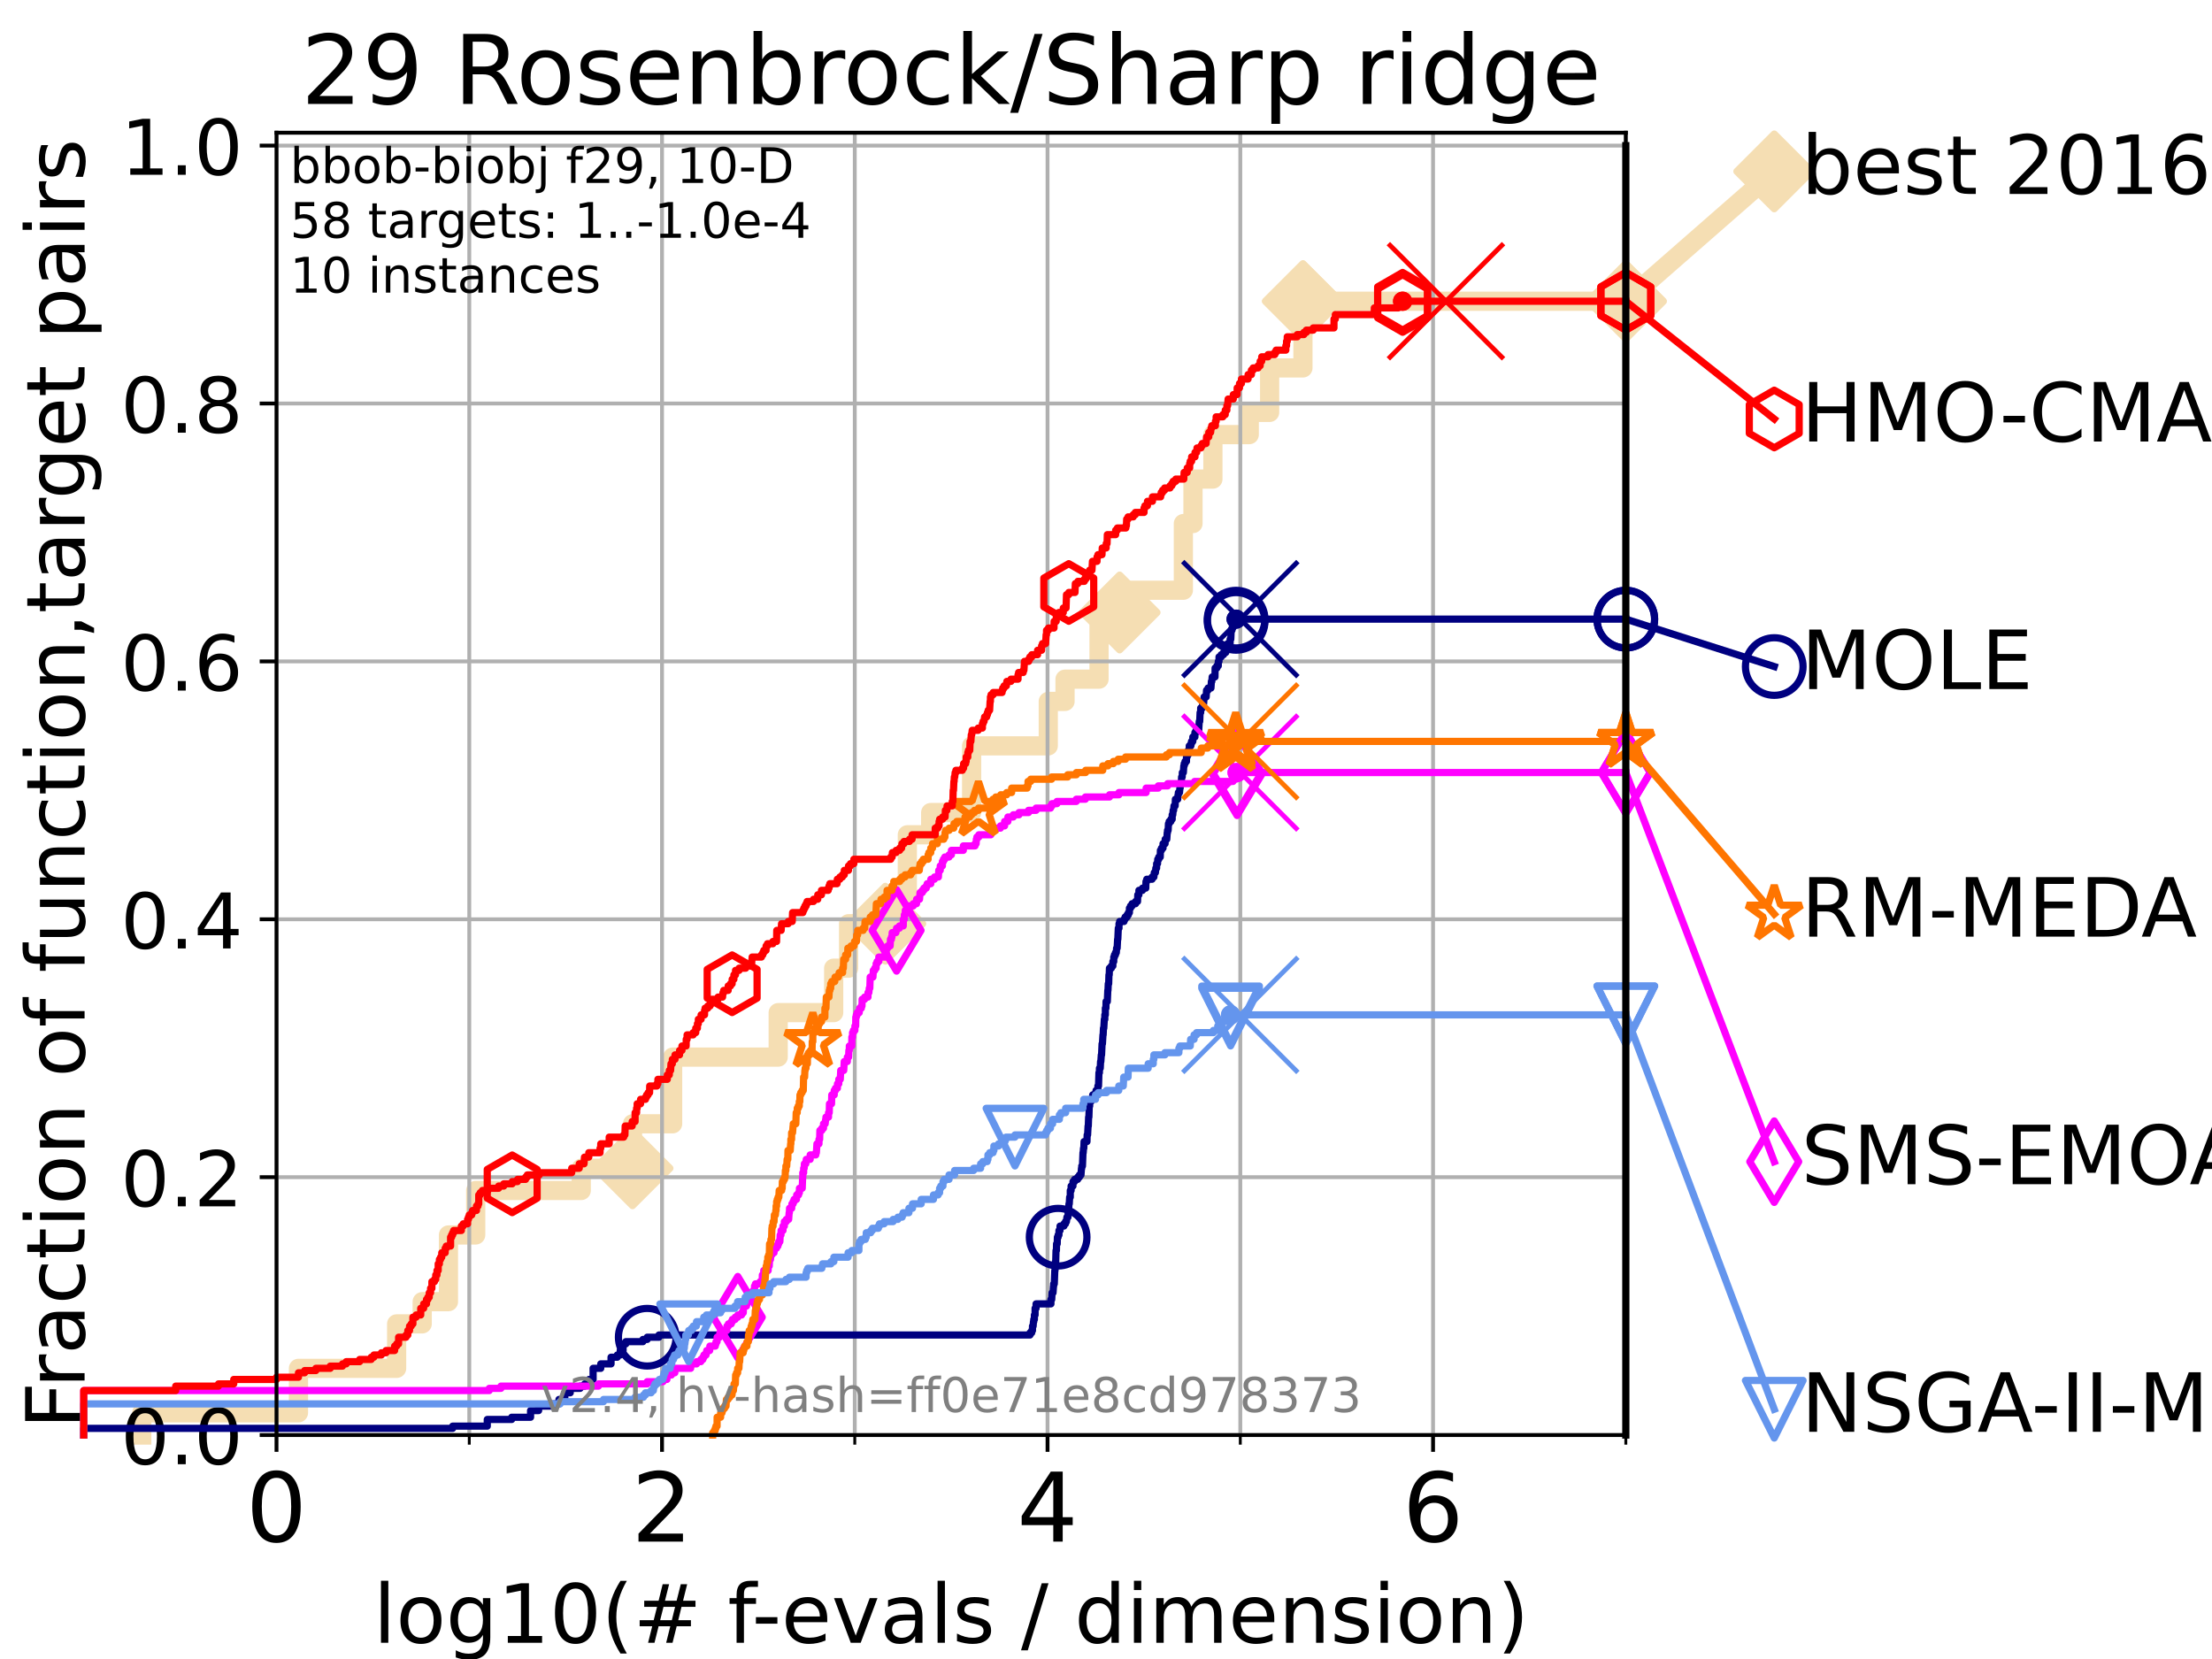<?xml version="1.0" encoding="utf-8" standalone="no"?>
<!DOCTYPE svg PUBLIC "-//W3C//DTD SVG 1.1//EN"
  "http://www.w3.org/Graphics/SVG/1.1/DTD/svg11.dtd">
<!-- Created with matplotlib (https://matplotlib.org/) -->
<svg height="345.6pt" version="1.1" viewBox="0 0 460.8 345.6" width="460.8pt" xmlns="http://www.w3.org/2000/svg" xmlns:xlink="http://www.w3.org/1999/xlink">
 <defs>
  <style type="text/css">*{stroke-linecap:butt;stroke-linejoin:round;}</style>
 </defs>
 <g id="figure_1">
  <g id="patch_1">
   <path d="M 0 345.6 
L 460.8 345.6 
L 460.8 0 
L 0 0 
z
" style="fill:#ffffff;"/>
  </g>
  <g id="axes_1">
   <g id="patch_2">
    <path d="M 57.6 298.944 
L 338.688 298.944 
L 338.688 27.648 
L 57.6 27.648 
z
" style="fill:#ffffff;"/>
   </g>
   <g id="line2d_1">
    <path d="M 29.533 298.944 
L 29.533 294.313 
L 62.175 294.313 
L 62.175 285.05 
L 82.627 285.05 
L 82.627 275.788 
L 87.952 275.788 
L 87.952 271.157 
L 93.422 271.157 
L 93.422 257.263 
L 99.098 257.263 
L 99.098 248.001 
L 121.083 248.001 
L 121.083 243.37 
L 131.765 243.37 
L 131.765 234.107 
L 140.119 234.107 
L 140.119 220.214 
L 162.113 220.214 
L 162.113 210.951 
L 173.671 210.951 
L 173.671 201.689 
L 176.774 201.689 
L 176.774 192.426 
L 184.423 192.426 
L 184.423 187.795 
L 189.013 187.795 
L 189.013 173.901 
L 193.88 173.901 
L 193.88 169.27 
L 202.404 169.27 
L 202.404 155.377 
L 218.374 155.377 
L 218.374 146.114 
L 221.866 146.114 
L 221.866 141.483 
L 228.946 141.483 
L 228.946 127.589 
L 233.237 127.589 
L 233.237 122.958 
L 246.515 122.958 
L 246.515 109.065 
L 248.521 109.065 
L 248.521 99.802 
L 252.67 99.802 
L 252.67 90.54 
L 260.242 90.54 
L 260.242 85.909 
L 264.488 85.909 
L 264.488 76.646 
L 271.425 76.646 
L 271.425 62.753 
L 338.688 62.753 
" style="fill:none;stroke:#f5deb3;stroke-linecap:square;stroke-width:4;"/>
   </g>
   <g id="line2d_2">
    <defs>
     <path d="M -0 7.778 
L 7.778 0 
L 0 -7.778 
L -7.778 -0 
z
" id="m0d3bda6ef6" style="stroke:#f5deb3;stroke-linejoin:miter;stroke-width:1.5;"/>
    </defs>
    <g>
     <use style="fill:#f5deb3;stroke:#f5deb3;stroke-linejoin:miter;stroke-width:1.5;" x="131.765" xlink:href="#m0d3bda6ef6" y="243.37"/>
     <use style="fill:#f5deb3;stroke:#f5deb3;stroke-linejoin:miter;stroke-width:1.5;" x="184.423" xlink:href="#m0d3bda6ef6" y="192.426"/>
     <use style="fill:#f5deb3;stroke:#f5deb3;stroke-linejoin:miter;stroke-width:1.5;" x="233.237" xlink:href="#m0d3bda6ef6" y="127.589"/>
     <use style="fill:#f5deb3;stroke:#f5deb3;stroke-linejoin:miter;stroke-width:1.5;" x="271.425" xlink:href="#m0d3bda6ef6" y="62.753"/>
     <use style="fill:#f5deb3;stroke:#f5deb3;stroke-linejoin:miter;stroke-width:1.5;" x="271.425" xlink:href="#m0d3bda6ef6" y="62.753"/>
     <use style="fill:#f5deb3;stroke:#f5deb3;stroke-linejoin:miter;stroke-width:1.5;" x="338.688" xlink:href="#m0d3bda6ef6" y="62.753"/>
    </g>
   </g>
   <g id="line2d_3">
    <path style="fill:none;stroke:#f5deb3;stroke-linecap:square;stroke-width:4;"/>
    <g/>
   </g>
   <g id="line2d_4">
    <path d="M 338.688 62.753 
L 369.608 35.706 
" style="fill:none;stroke:#f5deb3;stroke-linecap:square;stroke-width:4;"/>
    <g>
     <use style="fill:#f5deb3;stroke:#f5deb3;stroke-linejoin:miter;stroke-width:1.5;" x="338.688" xlink:href="#m0d3bda6ef6" y="62.753"/>
     <use style="fill:#f5deb3;stroke:#f5deb3;stroke-linejoin:miter;stroke-width:1.5;" x="369.608" xlink:href="#m0d3bda6ef6" y="35.706"/>
    </g>
   </g>
   <g id="matplotlib.axis_1">
    <g id="xtick_1">
     <g id="line2d_5">
      <path clip-path="url(#p0794fcaff6)" d="M 57.6 298.944 
L 57.6 27.648 
" style="fill:none;stroke:#b0b0b0;stroke-linecap:square;stroke-width:0.8;"/>
     </g>
     <g id="line2d_6">
      <defs>
       <path d="M 0 0 
L 0 3.5 
" id="m9f1a3d076a" style="stroke:#000000;stroke-width:0.8;"/>
      </defs>
      <g>
       <use style="stroke:#000000;stroke-width:0.8;" x="57.6" xlink:href="#m9f1a3d076a" y="298.944"/>
      </g>
     </g>
     <g id="text_1">
      <!-- 0 -->
      <g transform="translate(51.237 321.141)scale(0.2 -0.2)">
       <defs>
        <path d="M 31.781 66.406 
Q 24.172 66.406 20.328 58.906 
Q 16.5 51.422 16.5 36.375 
Q 16.5 21.391 20.328 13.891 
Q 24.172 6.391 31.781 6.391 
Q 39.453 6.391 43.281 13.891 
Q 47.125 21.391 47.125 36.375 
Q 47.125 51.422 43.281 58.906 
Q 39.453 66.406 31.781 66.406 
z
M 31.781 74.219 
Q 44.047 74.219 50.516 64.516 
Q 56.984 54.828 56.984 36.375 
Q 56.984 17.969 50.516 8.266 
Q 44.047 -1.422 31.781 -1.422 
Q 19.531 -1.422 13.062 8.266 
Q 6.594 17.969 6.594 36.375 
Q 6.594 54.828 13.062 64.516 
Q 19.531 74.219 31.781 74.219 
z
" id="DejaVuSans-48"/>
       </defs>
       <use xlink:href="#DejaVuSans-48"/>
      </g>
     </g>
    </g>
    <g id="xtick_2">
     <g id="line2d_7">
      <path clip-path="url(#p0794fcaff6)" d="M 137.911 298.944 
L 137.911 27.648 
" style="fill:none;stroke:#b0b0b0;stroke-linecap:square;stroke-width:0.8;"/>
     </g>
     <g id="line2d_8">
      <g>
       <use style="stroke:#000000;stroke-width:0.8;" x="137.911" xlink:href="#m9f1a3d076a" y="298.944"/>
      </g>
     </g>
     <g id="text_2">
      <!-- 2 -->
      <g transform="translate(131.548 321.141)scale(0.2 -0.2)">
       <defs>
        <path d="M 19.188 8.297 
L 53.609 8.297 
L 53.609 0 
L 7.328 0 
L 7.328 8.297 
Q 12.938 14.109 22.625 23.891 
Q 32.328 33.688 34.812 36.531 
Q 39.547 41.844 41.422 45.531 
Q 43.312 49.219 43.312 52.781 
Q 43.312 58.594 39.234 62.25 
Q 35.156 65.922 28.609 65.922 
Q 23.969 65.922 18.812 64.312 
Q 13.672 62.703 7.812 59.422 
L 7.812 69.391 
Q 13.766 71.781 18.938 73 
Q 24.125 74.219 28.422 74.219 
Q 39.75 74.219 46.484 68.547 
Q 53.219 62.891 53.219 53.422 
Q 53.219 48.922 51.531 44.891 
Q 49.859 40.875 45.406 35.406 
Q 44.188 33.984 37.641 27.219 
Q 31.109 20.453 19.188 8.297 
z
" id="DejaVuSans-50"/>
       </defs>
       <use xlink:href="#DejaVuSans-50"/>
      </g>
     </g>
    </g>
    <g id="xtick_3">
     <g id="line2d_9">
      <path clip-path="url(#p0794fcaff6)" d="M 218.222 298.944 
L 218.222 27.648 
" style="fill:none;stroke:#b0b0b0;stroke-linecap:square;stroke-width:0.8;"/>
     </g>
     <g id="line2d_10">
      <g>
       <use style="stroke:#000000;stroke-width:0.8;" x="218.222" xlink:href="#m9f1a3d076a" y="298.944"/>
      </g>
     </g>
     <g id="text_3">
      <!-- 4 -->
      <g transform="translate(211.859 321.141)scale(0.2 -0.2)">
       <defs>
        <path d="M 37.797 64.312 
L 12.891 25.391 
L 37.797 25.391 
z
M 35.203 72.906 
L 47.609 72.906 
L 47.609 25.391 
L 58.016 25.391 
L 58.016 17.188 
L 47.609 17.188 
L 47.609 0 
L 37.797 0 
L 37.797 17.188 
L 4.891 17.188 
L 4.891 26.703 
z
" id="DejaVuSans-52"/>
       </defs>
       <use xlink:href="#DejaVuSans-52"/>
      </g>
     </g>
    </g>
    <g id="xtick_4">
     <g id="line2d_11">
      <path clip-path="url(#p0794fcaff6)" d="M 298.533 298.944 
L 298.533 27.648 
" style="fill:none;stroke:#b0b0b0;stroke-linecap:square;stroke-width:0.8;"/>
     </g>
     <g id="line2d_12">
      <g>
       <use style="stroke:#000000;stroke-width:0.8;" x="298.533" xlink:href="#m9f1a3d076a" y="298.944"/>
      </g>
     </g>
     <g id="text_4">
      <!-- 6 -->
      <g transform="translate(292.17 321.141)scale(0.2 -0.2)">
       <defs>
        <path d="M 33.016 40.375 
Q 26.375 40.375 22.484 35.828 
Q 18.609 31.297 18.609 23.391 
Q 18.609 15.531 22.484 10.953 
Q 26.375 6.391 33.016 6.391 
Q 39.656 6.391 43.531 10.953 
Q 47.406 15.531 47.406 23.391 
Q 47.406 31.297 43.531 35.828 
Q 39.656 40.375 33.016 40.375 
z
M 52.594 71.297 
L 52.594 62.312 
Q 48.875 64.062 45.094 64.984 
Q 41.312 65.922 37.594 65.922 
Q 27.828 65.922 22.672 59.328 
Q 17.531 52.734 16.797 39.406 
Q 19.672 43.656 24.016 45.922 
Q 28.375 48.188 33.594 48.188 
Q 44.578 48.188 50.953 41.516 
Q 57.328 34.859 57.328 23.391 
Q 57.328 12.156 50.688 5.359 
Q 44.047 -1.422 33.016 -1.422 
Q 20.359 -1.422 13.672 8.266 
Q 6.984 17.969 6.984 36.375 
Q 6.984 53.656 15.188 63.938 
Q 23.391 74.219 37.203 74.219 
Q 40.922 74.219 44.703 73.484 
Q 48.484 72.75 52.594 71.297 
z
" id="DejaVuSans-54"/>
       </defs>
       <use xlink:href="#DejaVuSans-54"/>
      </g>
     </g>
    </g>
    <g id="xtick_5">
     <g id="line2d_13">
      <path clip-path="url(#p0794fcaff6)" d="M 97.755 298.944 
L 97.755 27.648 
" style="fill:none;stroke:#b0b0b0;stroke-linecap:square;stroke-width:0.8;"/>
     </g>
     <g id="line2d_14">
      <defs>
       <path d="M 0 0 
L 0 2 
" id="m35a16c035b" style="stroke:#000000;stroke-width:0.6;"/>
      </defs>
      <g>
       <use style="stroke:#000000;stroke-width:0.6;" x="97.755" xlink:href="#m35a16c035b" y="298.944"/>
      </g>
     </g>
    </g>
    <g id="xtick_6">
     <g id="line2d_15">
      <path clip-path="url(#p0794fcaff6)" d="M 178.066 298.944 
L 178.066 27.648 
" style="fill:none;stroke:#b0b0b0;stroke-linecap:square;stroke-width:0.8;"/>
     </g>
     <g id="line2d_16">
      <g>
       <use style="stroke:#000000;stroke-width:0.6;" x="178.066" xlink:href="#m35a16c035b" y="298.944"/>
      </g>
     </g>
    </g>
    <g id="xtick_7">
     <g id="line2d_17">
      <path clip-path="url(#p0794fcaff6)" d="M 258.377 298.944 
L 258.377 27.648 
" style="fill:none;stroke:#b0b0b0;stroke-linecap:square;stroke-width:0.8;"/>
     </g>
     <g id="line2d_18">
      <g>
       <use style="stroke:#000000;stroke-width:0.6;" x="258.377" xlink:href="#m35a16c035b" y="298.944"/>
      </g>
     </g>
    </g>
    <g id="xtick_8">
     <g id="line2d_19">
      <path clip-path="url(#p0794fcaff6)" d="M 338.688 298.944 
L 338.688 27.648 
" style="fill:none;stroke:#b0b0b0;stroke-linecap:square;stroke-width:0.8;"/>
     </g>
     <g id="line2d_20">
      <g>
       <use style="stroke:#000000;stroke-width:0.6;" x="338.688" xlink:href="#m35a16c035b" y="298.944"/>
      </g>
     </g>
    </g>
    <g id="text_5">
     <!-- log10(# f-evals / dimension) -->
     <g transform="translate(77.764 342.218)scale(0.17 -0.17)">
      <defs>
       <path d="M 9.422 75.984 
L 18.406 75.984 
L 18.406 0 
L 9.422 0 
z
" id="DejaVuSans-108"/>
       <path d="M 30.609 48.391 
Q 23.391 48.391 19.188 42.75 
Q 14.984 37.109 14.984 27.297 
Q 14.984 17.484 19.156 11.844 
Q 23.344 6.203 30.609 6.203 
Q 37.797 6.203 41.984 11.859 
Q 46.188 17.531 46.188 27.297 
Q 46.188 37.016 41.984 42.703 
Q 37.797 48.391 30.609 48.391 
z
M 30.609 56 
Q 42.328 56 49.016 48.375 
Q 55.719 40.766 55.719 27.297 
Q 55.719 13.875 49.016 6.219 
Q 42.328 -1.422 30.609 -1.422 
Q 18.844 -1.422 12.172 6.219 
Q 5.516 13.875 5.516 27.297 
Q 5.516 40.766 12.172 48.375 
Q 18.844 56 30.609 56 
z
" id="DejaVuSans-111"/>
       <path d="M 45.406 27.984 
Q 45.406 37.75 41.375 43.109 
Q 37.359 48.484 30.078 48.484 
Q 22.859 48.484 18.828 43.109 
Q 14.797 37.75 14.797 27.984 
Q 14.797 18.266 18.828 12.891 
Q 22.859 7.516 30.078 7.516 
Q 37.359 7.516 41.375 12.891 
Q 45.406 18.266 45.406 27.984 
z
M 54.391 6.781 
Q 54.391 -7.172 48.188 -13.984 
Q 42 -20.797 29.203 -20.797 
Q 24.469 -20.797 20.266 -20.094 
Q 16.062 -19.391 12.109 -17.922 
L 12.109 -9.188 
Q 16.062 -11.328 19.922 -12.344 
Q 23.781 -13.375 27.781 -13.375 
Q 36.625 -13.375 41.016 -8.766 
Q 45.406 -4.156 45.406 5.172 
L 45.406 9.625 
Q 42.625 4.781 38.281 2.391 
Q 33.938 0 27.875 0 
Q 17.828 0 11.672 7.656 
Q 5.516 15.328 5.516 27.984 
Q 5.516 40.672 11.672 48.328 
Q 17.828 56 27.875 56 
Q 33.938 56 38.281 53.609 
Q 42.625 51.219 45.406 46.391 
L 45.406 54.688 
L 54.391 54.688 
z
" id="DejaVuSans-103"/>
       <path d="M 12.406 8.297 
L 28.516 8.297 
L 28.516 63.922 
L 10.984 60.406 
L 10.984 69.391 
L 28.422 72.906 
L 38.281 72.906 
L 38.281 8.297 
L 54.391 8.297 
L 54.391 0 
L 12.406 0 
z
" id="DejaVuSans-49"/>
       <path d="M 31 75.875 
Q 24.469 64.656 21.281 53.656 
Q 18.109 42.672 18.109 31.391 
Q 18.109 20.125 21.312 9.062 
Q 24.516 -2 31 -13.188 
L 23.188 -13.188 
Q 15.875 -1.703 12.234 9.375 
Q 8.594 20.453 8.594 31.391 
Q 8.594 42.281 12.203 53.312 
Q 15.828 64.359 23.188 75.875 
z
" id="DejaVuSans-40"/>
       <path d="M 51.125 44 
L 36.922 44 
L 32.812 27.688 
L 47.125 27.688 
z
M 43.797 71.781 
L 38.719 51.516 
L 52.984 51.516 
L 58.109 71.781 
L 65.922 71.781 
L 60.891 51.516 
L 76.125 51.516 
L 76.125 44 
L 58.984 44 
L 54.984 27.688 
L 70.516 27.688 
L 70.516 20.219 
L 53.078 20.219 
L 48 0 
L 40.188 0 
L 45.219 20.219 
L 30.906 20.219 
L 25.875 0 
L 18.016 0 
L 23.094 20.219 
L 7.719 20.219 
L 7.719 27.688 
L 24.906 27.688 
L 29 44 
L 13.281 44 
L 13.281 51.516 
L 30.906 51.516 
L 35.891 71.781 
z
" id="DejaVuSans-35"/>
       <path id="DejaVuSans-32"/>
       <path d="M 37.109 75.984 
L 37.109 68.5 
L 28.516 68.5 
Q 23.688 68.5 21.797 66.547 
Q 19.922 64.594 19.922 59.516 
L 19.922 54.688 
L 34.719 54.688 
L 34.719 47.703 
L 19.922 47.703 
L 19.922 0 
L 10.891 0 
L 10.891 47.703 
L 2.297 47.703 
L 2.297 54.688 
L 10.891 54.688 
L 10.891 58.5 
Q 10.891 67.625 15.141 71.797 
Q 19.391 75.984 28.609 75.984 
z
" id="DejaVuSans-102"/>
       <path d="M 4.891 31.391 
L 31.203 31.391 
L 31.203 23.391 
L 4.891 23.391 
z
" id="DejaVuSans-45"/>
       <path d="M 56.203 29.594 
L 56.203 25.203 
L 14.891 25.203 
Q 15.484 15.922 20.484 11.062 
Q 25.484 6.203 34.422 6.203 
Q 39.594 6.203 44.453 7.469 
Q 49.312 8.734 54.109 11.281 
L 54.109 2.781 
Q 49.266 0.734 44.188 -0.344 
Q 39.109 -1.422 33.891 -1.422 
Q 20.797 -1.422 13.156 6.188 
Q 5.516 13.812 5.516 26.812 
Q 5.516 40.234 12.766 48.109 
Q 20.016 56 32.328 56 
Q 43.359 56 49.781 48.891 
Q 56.203 41.797 56.203 29.594 
z
M 47.219 32.234 
Q 47.125 39.594 43.094 43.984 
Q 39.062 48.391 32.422 48.391 
Q 24.906 48.391 20.391 44.141 
Q 15.875 39.891 15.188 32.172 
z
" id="DejaVuSans-101"/>
       <path d="M 2.984 54.688 
L 12.5 54.688 
L 29.594 8.797 
L 46.688 54.688 
L 56.203 54.688 
L 35.688 0 
L 23.484 0 
z
" id="DejaVuSans-118"/>
       <path d="M 34.281 27.484 
Q 23.391 27.484 19.188 25 
Q 14.984 22.516 14.984 16.5 
Q 14.984 11.719 18.141 8.906 
Q 21.297 6.109 26.703 6.109 
Q 34.188 6.109 38.703 11.406 
Q 43.219 16.703 43.219 25.484 
L 43.219 27.484 
z
M 52.203 31.203 
L 52.203 0 
L 43.219 0 
L 43.219 8.297 
Q 40.141 3.328 35.547 0.953 
Q 30.953 -1.422 24.312 -1.422 
Q 15.922 -1.422 10.953 3.297 
Q 6 8.016 6 15.922 
Q 6 25.141 12.172 29.828 
Q 18.359 34.516 30.609 34.516 
L 43.219 34.516 
L 43.219 35.406 
Q 43.219 41.609 39.141 45 
Q 35.062 48.391 27.688 48.391 
Q 23 48.391 18.547 47.266 
Q 14.109 46.141 10.016 43.891 
L 10.016 52.203 
Q 14.938 54.109 19.578 55.047 
Q 24.219 56 28.609 56 
Q 40.484 56 46.344 49.844 
Q 52.203 43.703 52.203 31.203 
z
" id="DejaVuSans-97"/>
       <path d="M 44.281 53.078 
L 44.281 44.578 
Q 40.484 46.531 36.375 47.5 
Q 32.281 48.484 27.875 48.484 
Q 21.188 48.484 17.844 46.438 
Q 14.5 44.391 14.5 40.281 
Q 14.5 37.156 16.891 35.375 
Q 19.281 33.594 26.516 31.984 
L 29.594 31.297 
Q 39.156 29.25 43.188 25.516 
Q 47.219 21.781 47.219 15.094 
Q 47.219 7.469 41.188 3.016 
Q 35.156 -1.422 24.609 -1.422 
Q 20.219 -1.422 15.453 -0.562 
Q 10.688 0.297 5.422 2 
L 5.422 11.281 
Q 10.406 8.688 15.234 7.391 
Q 20.062 6.109 24.812 6.109 
Q 31.156 6.109 34.562 8.281 
Q 37.984 10.453 37.984 14.406 
Q 37.984 18.062 35.516 20.016 
Q 33.062 21.969 24.703 23.781 
L 21.578 24.516 
Q 13.234 26.266 9.516 29.906 
Q 5.812 33.547 5.812 39.891 
Q 5.812 47.609 11.281 51.797 
Q 16.75 56 26.812 56 
Q 31.781 56 36.172 55.266 
Q 40.578 54.547 44.281 53.078 
z
" id="DejaVuSans-115"/>
       <path d="M 25.391 72.906 
L 33.688 72.906 
L 8.297 -9.281 
L 0 -9.281 
z
" id="DejaVuSans-47"/>
       <path d="M 45.406 46.391 
L 45.406 75.984 
L 54.391 75.984 
L 54.391 0 
L 45.406 0 
L 45.406 8.203 
Q 42.578 3.328 38.25 0.953 
Q 33.938 -1.422 27.875 -1.422 
Q 17.969 -1.422 11.734 6.484 
Q 5.516 14.406 5.516 27.297 
Q 5.516 40.188 11.734 48.094 
Q 17.969 56 27.875 56 
Q 33.938 56 38.25 53.625 
Q 42.578 51.266 45.406 46.391 
z
M 14.797 27.297 
Q 14.797 17.391 18.875 11.75 
Q 22.953 6.109 30.078 6.109 
Q 37.203 6.109 41.297 11.75 
Q 45.406 17.391 45.406 27.297 
Q 45.406 37.203 41.297 42.844 
Q 37.203 48.484 30.078 48.484 
Q 22.953 48.484 18.875 42.844 
Q 14.797 37.203 14.797 27.297 
z
" id="DejaVuSans-100"/>
       <path d="M 9.422 54.688 
L 18.406 54.688 
L 18.406 0 
L 9.422 0 
z
M 9.422 75.984 
L 18.406 75.984 
L 18.406 64.594 
L 9.422 64.594 
z
" id="DejaVuSans-105"/>
       <path d="M 52 44.188 
Q 55.375 50.25 60.062 53.125 
Q 64.75 56 71.094 56 
Q 79.641 56 84.281 50.016 
Q 88.922 44.047 88.922 33.016 
L 88.922 0 
L 79.891 0 
L 79.891 32.719 
Q 79.891 40.578 77.094 44.375 
Q 74.312 48.188 68.609 48.188 
Q 61.625 48.188 57.562 43.547 
Q 53.516 38.922 53.516 30.906 
L 53.516 0 
L 44.484 0 
L 44.484 32.719 
Q 44.484 40.625 41.703 44.406 
Q 38.922 48.188 33.109 48.188 
Q 26.219 48.188 22.156 43.531 
Q 18.109 38.875 18.109 30.906 
L 18.109 0 
L 9.078 0 
L 9.078 54.688 
L 18.109 54.688 
L 18.109 46.188 
Q 21.188 51.219 25.484 53.609 
Q 29.781 56 35.688 56 
Q 41.656 56 45.828 52.969 
Q 50 49.953 52 44.188 
z
" id="DejaVuSans-109"/>
       <path d="M 54.891 33.016 
L 54.891 0 
L 45.906 0 
L 45.906 32.719 
Q 45.906 40.484 42.875 44.328 
Q 39.844 48.188 33.797 48.188 
Q 26.516 48.188 22.312 43.547 
Q 18.109 38.922 18.109 30.906 
L 18.109 0 
L 9.078 0 
L 9.078 54.688 
L 18.109 54.688 
L 18.109 46.188 
Q 21.344 51.125 25.703 53.562 
Q 30.078 56 35.797 56 
Q 45.219 56 50.047 50.172 
Q 54.891 44.344 54.891 33.016 
z
" id="DejaVuSans-110"/>
       <path d="M 8.016 75.875 
L 15.828 75.875 
Q 23.141 64.359 26.781 53.312 
Q 30.422 42.281 30.422 31.391 
Q 30.422 20.453 26.781 9.375 
Q 23.141 -1.703 15.828 -13.188 
L 8.016 -13.188 
Q 14.5 -2 17.703 9.062 
Q 20.906 20.125 20.906 31.391 
Q 20.906 42.672 17.703 53.656 
Q 14.5 64.656 8.016 75.875 
z
" id="DejaVuSans-41"/>
      </defs>
      <use xlink:href="#DejaVuSans-108"/>
      <use x="27.783" xlink:href="#DejaVuSans-111"/>
      <use x="88.965" xlink:href="#DejaVuSans-103"/>
      <use x="152.441" xlink:href="#DejaVuSans-49"/>
      <use x="216.064" xlink:href="#DejaVuSans-48"/>
      <use x="279.688" xlink:href="#DejaVuSans-40"/>
      <use x="318.701" xlink:href="#DejaVuSans-35"/>
      <use x="402.49" xlink:href="#DejaVuSans-32"/>
      <use x="434.277" xlink:href="#DejaVuSans-102"/>
      <use x="463.982" xlink:href="#DejaVuSans-45"/>
      <use x="500.066" xlink:href="#DejaVuSans-101"/>
      <use x="561.59" xlink:href="#DejaVuSans-118"/>
      <use x="620.77" xlink:href="#DejaVuSans-97"/>
      <use x="682.049" xlink:href="#DejaVuSans-108"/>
      <use x="709.832" xlink:href="#DejaVuSans-115"/>
      <use x="761.932" xlink:href="#DejaVuSans-32"/>
      <use x="793.719" xlink:href="#DejaVuSans-47"/>
      <use x="827.41" xlink:href="#DejaVuSans-32"/>
      <use x="859.197" xlink:href="#DejaVuSans-100"/>
      <use x="922.674" xlink:href="#DejaVuSans-105"/>
      <use x="950.457" xlink:href="#DejaVuSans-109"/>
      <use x="1047.869" xlink:href="#DejaVuSans-101"/>
      <use x="1109.393" xlink:href="#DejaVuSans-110"/>
      <use x="1172.771" xlink:href="#DejaVuSans-115"/>
      <use x="1224.871" xlink:href="#DejaVuSans-105"/>
      <use x="1252.654" xlink:href="#DejaVuSans-111"/>
      <use x="1313.836" xlink:href="#DejaVuSans-110"/>
      <use x="1377.215" xlink:href="#DejaVuSans-41"/>
     </g>
    </g>
   </g>
   <g id="matplotlib.axis_2">
    <g id="ytick_1">
     <g id="line2d_21">
      <path clip-path="url(#p0794fcaff6)" d="M 57.6 298.944 
L 338.688 298.944 
" style="fill:none;stroke:#b0b0b0;stroke-linecap:square;stroke-width:0.8;"/>
     </g>
     <g id="line2d_22">
      <defs>
       <path d="M 0 0 
L -3.5 0 
" id="m3ca117a2bc" style="stroke:#000000;stroke-width:0.8;"/>
      </defs>
      <g>
       <use style="stroke:#000000;stroke-width:0.8;" x="57.6" xlink:href="#m3ca117a2bc" y="298.944"/>
      </g>
     </g>
     <g id="text_6">
      <!-- 0.0 -->
      <g transform="translate(25.155 305.023)scale(0.16 -0.16)">
       <defs>
        <path d="M 10.688 12.406 
L 21 12.406 
L 21 0 
L 10.688 0 
z
" id="DejaVuSans-46"/>
       </defs>
       <use xlink:href="#DejaVuSans-48"/>
       <use x="63.623" xlink:href="#DejaVuSans-46"/>
       <use x="95.41" xlink:href="#DejaVuSans-48"/>
      </g>
     </g>
    </g>
    <g id="ytick_2">
     <g id="line2d_23">
      <path clip-path="url(#p0794fcaff6)" d="M 57.6 245.222 
L 338.688 245.222 
" style="fill:none;stroke:#b0b0b0;stroke-linecap:square;stroke-width:0.8;"/>
     </g>
     <g id="line2d_24">
      <g>
       <use style="stroke:#000000;stroke-width:0.8;" x="57.6" xlink:href="#m3ca117a2bc" y="245.222"/>
      </g>
     </g>
     <g id="text_7">
      <!-- 0.2 -->
      <g transform="translate(25.155 251.301)scale(0.16 -0.16)">
       <use xlink:href="#DejaVuSans-48"/>
       <use x="63.623" xlink:href="#DejaVuSans-46"/>
       <use x="95.41" xlink:href="#DejaVuSans-50"/>
      </g>
     </g>
    </g>
    <g id="ytick_3">
     <g id="line2d_25">
      <path clip-path="url(#p0794fcaff6)" d="M 57.6 191.5 
L 338.688 191.5 
" style="fill:none;stroke:#b0b0b0;stroke-linecap:square;stroke-width:0.8;"/>
     </g>
     <g id="line2d_26">
      <g>
       <use style="stroke:#000000;stroke-width:0.8;" x="57.6" xlink:href="#m3ca117a2bc" y="191.5"/>
      </g>
     </g>
     <g id="text_8">
      <!-- 0.4 -->
      <g transform="translate(25.155 197.579)scale(0.16 -0.16)">
       <use xlink:href="#DejaVuSans-48"/>
       <use x="63.623" xlink:href="#DejaVuSans-46"/>
       <use x="95.41" xlink:href="#DejaVuSans-52"/>
      </g>
     </g>
    </g>
    <g id="ytick_4">
     <g id="line2d_27">
      <path clip-path="url(#p0794fcaff6)" d="M 57.6 137.778 
L 338.688 137.778 
" style="fill:none;stroke:#b0b0b0;stroke-linecap:square;stroke-width:0.8;"/>
     </g>
     <g id="line2d_28">
      <g>
       <use style="stroke:#000000;stroke-width:0.8;" x="57.6" xlink:href="#m3ca117a2bc" y="137.778"/>
      </g>
     </g>
     <g id="text_9">
      <!-- 0.6 -->
      <g transform="translate(25.155 143.857)scale(0.16 -0.16)">
       <use xlink:href="#DejaVuSans-48"/>
       <use x="63.623" xlink:href="#DejaVuSans-46"/>
       <use x="95.41" xlink:href="#DejaVuSans-54"/>
      </g>
     </g>
    </g>
    <g id="ytick_5">
     <g id="line2d_29">
      <path clip-path="url(#p0794fcaff6)" d="M 57.6 84.056 
L 338.688 84.056 
" style="fill:none;stroke:#b0b0b0;stroke-linecap:square;stroke-width:0.8;"/>
     </g>
     <g id="line2d_30">
      <g>
       <use style="stroke:#000000;stroke-width:0.8;" x="57.6" xlink:href="#m3ca117a2bc" y="84.056"/>
      </g>
     </g>
     <g id="text_10">
      <!-- 0.8 -->
      <g transform="translate(25.155 90.135)scale(0.16 -0.16)">
       <defs>
        <path d="M 31.781 34.625 
Q 24.75 34.625 20.719 30.859 
Q 16.703 27.094 16.703 20.516 
Q 16.703 13.922 20.719 10.156 
Q 24.75 6.391 31.781 6.391 
Q 38.812 6.391 42.859 10.172 
Q 46.922 13.969 46.922 20.516 
Q 46.922 27.094 42.891 30.859 
Q 38.875 34.625 31.781 34.625 
z
M 21.922 38.812 
Q 15.578 40.375 12.031 44.719 
Q 8.5 49.078 8.5 55.328 
Q 8.5 64.062 14.719 69.141 
Q 20.953 74.219 31.781 74.219 
Q 42.672 74.219 48.875 69.141 
Q 55.078 64.062 55.078 55.328 
Q 55.078 49.078 51.531 44.719 
Q 48 40.375 41.703 38.812 
Q 48.828 37.156 52.797 32.312 
Q 56.781 27.484 56.781 20.516 
Q 56.781 9.906 50.312 4.234 
Q 43.844 -1.422 31.781 -1.422 
Q 19.734 -1.422 13.25 4.234 
Q 6.781 9.906 6.781 20.516 
Q 6.781 27.484 10.781 32.312 
Q 14.797 37.156 21.922 38.812 
z
M 18.312 54.391 
Q 18.312 48.734 21.844 45.562 
Q 25.391 42.391 31.781 42.391 
Q 38.141 42.391 41.719 45.562 
Q 45.312 48.734 45.312 54.391 
Q 45.312 60.062 41.719 63.234 
Q 38.141 66.406 31.781 66.406 
Q 25.391 66.406 21.844 63.234 
Q 18.312 60.062 18.312 54.391 
z
" id="DejaVuSans-56"/>
       </defs>
       <use xlink:href="#DejaVuSans-48"/>
       <use x="63.623" xlink:href="#DejaVuSans-46"/>
       <use x="95.41" xlink:href="#DejaVuSans-56"/>
      </g>
     </g>
    </g>
    <g id="ytick_6">
     <g id="line2d_31">
      <path clip-path="url(#p0794fcaff6)" d="M 57.6 30.334 
L 338.688 30.334 
" style="fill:none;stroke:#b0b0b0;stroke-linecap:square;stroke-width:0.8;"/>
     </g>
     <g id="line2d_32">
      <g>
       <use style="stroke:#000000;stroke-width:0.8;" x="57.6" xlink:href="#m3ca117a2bc" y="30.334"/>
      </g>
     </g>
     <g id="text_11">
      <!-- 1.0 -->
      <g transform="translate(25.155 36.413)scale(0.16 -0.16)">
       <use xlink:href="#DejaVuSans-49"/>
       <use x="63.623" xlink:href="#DejaVuSans-46"/>
       <use x="95.41" xlink:href="#DejaVuSans-48"/>
      </g>
     </g>
    </g>
    <g id="text_12">
     <!-- Fraction of function,target pairs -->
     <g transform="translate(17.62 297.681)rotate(-90)scale(0.17 -0.17)">
      <defs>
       <path d="M 9.812 72.906 
L 51.703 72.906 
L 51.703 64.594 
L 19.672 64.594 
L 19.672 43.109 
L 48.578 43.109 
L 48.578 34.812 
L 19.672 34.812 
L 19.672 0 
L 9.812 0 
z
" id="DejaVuSans-70"/>
       <path d="M 41.109 46.297 
Q 39.594 47.172 37.812 47.578 
Q 36.031 48 33.891 48 
Q 26.266 48 22.188 43.047 
Q 18.109 38.094 18.109 28.812 
L 18.109 0 
L 9.078 0 
L 9.078 54.688 
L 18.109 54.688 
L 18.109 46.188 
Q 20.953 51.172 25.484 53.578 
Q 30.031 56 36.531 56 
Q 37.453 56 38.578 55.875 
Q 39.703 55.766 41.062 55.516 
z
" id="DejaVuSans-114"/>
       <path d="M 48.781 52.594 
L 48.781 44.188 
Q 44.969 46.297 41.141 47.344 
Q 37.312 48.391 33.406 48.391 
Q 24.656 48.391 19.812 42.844 
Q 14.984 37.312 14.984 27.297 
Q 14.984 17.281 19.812 11.734 
Q 24.656 6.203 33.406 6.203 
Q 37.312 6.203 41.141 7.25 
Q 44.969 8.297 48.781 10.406 
L 48.781 2.094 
Q 45.016 0.344 40.984 -0.531 
Q 36.969 -1.422 32.422 -1.422 
Q 20.062 -1.422 12.781 6.344 
Q 5.516 14.109 5.516 27.297 
Q 5.516 40.672 12.859 48.328 
Q 20.219 56 33.016 56 
Q 37.156 56 41.109 55.141 
Q 45.062 54.297 48.781 52.594 
z
" id="DejaVuSans-99"/>
       <path d="M 18.312 70.219 
L 18.312 54.688 
L 36.812 54.688 
L 36.812 47.703 
L 18.312 47.703 
L 18.312 18.016 
Q 18.312 11.328 20.141 9.422 
Q 21.969 7.516 27.594 7.516 
L 36.812 7.516 
L 36.812 0 
L 27.594 0 
Q 17.188 0 13.234 3.875 
Q 9.281 7.766 9.281 18.016 
L 9.281 47.703 
L 2.688 47.703 
L 2.688 54.688 
L 9.281 54.688 
L 9.281 70.219 
z
" id="DejaVuSans-116"/>
       <path d="M 8.5 21.578 
L 8.5 54.688 
L 17.484 54.688 
L 17.484 21.922 
Q 17.484 14.156 20.5 10.266 
Q 23.531 6.391 29.594 6.391 
Q 36.859 6.391 41.078 11.031 
Q 45.312 15.672 45.312 23.688 
L 45.312 54.688 
L 54.297 54.688 
L 54.297 0 
L 45.312 0 
L 45.312 8.406 
Q 42.047 3.422 37.719 1 
Q 33.406 -1.422 27.688 -1.422 
Q 18.266 -1.422 13.375 4.438 
Q 8.5 10.297 8.5 21.578 
z
M 31.109 56 
z
" id="DejaVuSans-117"/>
       <path d="M 11.719 12.406 
L 22.016 12.406 
L 22.016 4 
L 14.016 -11.625 
L 7.719 -11.625 
L 11.719 4 
z
" id="DejaVuSans-44"/>
       <path d="M 18.109 8.203 
L 18.109 -20.797 
L 9.078 -20.797 
L 9.078 54.688 
L 18.109 54.688 
L 18.109 46.391 
Q 20.953 51.266 25.266 53.625 
Q 29.594 56 35.594 56 
Q 45.562 56 51.781 48.094 
Q 58.016 40.188 58.016 27.297 
Q 58.016 14.406 51.781 6.484 
Q 45.562 -1.422 35.594 -1.422 
Q 29.594 -1.422 25.266 0.953 
Q 20.953 3.328 18.109 8.203 
z
M 48.688 27.297 
Q 48.688 37.203 44.609 42.844 
Q 40.531 48.484 33.406 48.484 
Q 26.266 48.484 22.188 42.844 
Q 18.109 37.203 18.109 27.297 
Q 18.109 17.391 22.188 11.75 
Q 26.266 6.109 33.406 6.109 
Q 40.531 6.109 44.609 11.75 
Q 48.688 17.391 48.688 27.297 
z
" id="DejaVuSans-112"/>
      </defs>
      <use xlink:href="#DejaVuSans-70"/>
      <use x="50.27" xlink:href="#DejaVuSans-114"/>
      <use x="91.383" xlink:href="#DejaVuSans-97"/>
      <use x="152.662" xlink:href="#DejaVuSans-99"/>
      <use x="207.643" xlink:href="#DejaVuSans-116"/>
      <use x="246.852" xlink:href="#DejaVuSans-105"/>
      <use x="274.635" xlink:href="#DejaVuSans-111"/>
      <use x="335.816" xlink:href="#DejaVuSans-110"/>
      <use x="399.195" xlink:href="#DejaVuSans-32"/>
      <use x="430.982" xlink:href="#DejaVuSans-111"/>
      <use x="492.164" xlink:href="#DejaVuSans-102"/>
      <use x="527.369" xlink:href="#DejaVuSans-32"/>
      <use x="559.156" xlink:href="#DejaVuSans-102"/>
      <use x="594.361" xlink:href="#DejaVuSans-117"/>
      <use x="657.74" xlink:href="#DejaVuSans-110"/>
      <use x="721.119" xlink:href="#DejaVuSans-99"/>
      <use x="776.1" xlink:href="#DejaVuSans-116"/>
      <use x="815.309" xlink:href="#DejaVuSans-105"/>
      <use x="843.092" xlink:href="#DejaVuSans-111"/>
      <use x="904.273" xlink:href="#DejaVuSans-110"/>
      <use x="967.652" xlink:href="#DejaVuSans-44"/>
      <use x="999.439" xlink:href="#DejaVuSans-116"/>
      <use x="1038.648" xlink:href="#DejaVuSans-97"/>
      <use x="1099.928" xlink:href="#DejaVuSans-114"/>
      <use x="1139.291" xlink:href="#DejaVuSans-103"/>
      <use x="1202.768" xlink:href="#DejaVuSans-101"/>
      <use x="1264.291" xlink:href="#DejaVuSans-116"/>
      <use x="1303.5" xlink:href="#DejaVuSans-32"/>
      <use x="1335.287" xlink:href="#DejaVuSans-112"/>
      <use x="1398.764" xlink:href="#DejaVuSans-97"/>
      <use x="1460.043" xlink:href="#DejaVuSans-105"/>
      <use x="1487.826" xlink:href="#DejaVuSans-114"/>
      <use x="1528.939" xlink:href="#DejaVuSans-115"/>
     </g>
    </g>
   </g>
   <g id="line2d_33">
    <defs>
     <path d="M 0 1.5 
C 0.398 1.5 0.779 1.342 1.061 1.061 
C 1.342 0.779 1.5 0.398 1.5 0 
C 1.5 -0.398 1.342 -0.779 1.061 -1.061 
C 0.779 -1.342 0.398 -1.5 0 -1.5 
C -0.398 -1.5 -0.779 -1.342 -1.061 -1.061 
C -1.342 -0.779 -1.5 -0.398 -1.5 0 
C -1.5 0.398 -1.342 0.779 -1.061 1.061 
C -0.779 1.342 -0.398 1.5 0 1.5 
z
" id="m916f6301b5" style="stroke:#f5deb3;"/>
    </defs>
    <g>
     <use style="fill:#f5deb3;stroke:#f5deb3;" x="271.425" xlink:href="#m916f6301b5" y="62.753"/>
     <use style="fill:#f5deb3;stroke:#f5deb3;" x="271.425" xlink:href="#m916f6301b5" y="62.753"/>
    </g>
   </g>
   <g id="line2d_34">
    <defs>
     <path d="M 0 1.5 
C 0.398 1.5 0.779 1.342 1.061 1.061 
C 1.342 0.779 1.5 0.398 1.5 0 
C 1.5 -0.398 1.342 -0.779 1.061 -1.061 
C 0.779 -1.342 0.398 -1.5 0 -1.5 
C -0.398 -1.5 -0.779 -1.342 -1.061 -1.061 
C -1.342 -0.779 -1.5 -0.398 -1.5 0 
C -1.5 0.398 -1.342 0.779 -1.061 1.061 
C -0.779 1.342 -0.398 1.5 0 1.5 
z
" id="mb89fb6df10" style="stroke:#000080;"/>
    </defs>
    <g>
     <use style="fill:#000080;stroke:#000080;" x="257.505" xlink:href="#mb89fb6df10" y="128.979"/>
     <use style="fill:#000080;stroke:#000080;" x="257.505" xlink:href="#mb89fb6df10" y="128.979"/>
    </g>
   </g>
   <g id="line2d_35">
    <path d="M 17.445 298.944 
L 17.445 297.555 
L 94.295 297.555 
L 94.295 297.092 
L 101.507 297.092 
L 101.507 295.702 
L 106.594 295.702 
L 106.594 295.239 
L 110.527 295.239 
L 110.527 293.85 
L 112.205 293.85 
L 112.205 292.923 
L 115.141 292.923 
L 115.141 292.46 
L 116.443 292.46 
L 116.443 291.534 
L 117.654 291.534 
L 117.654 290.145 
L 118.787 290.145 
L 118.787 289.218 
L 120.852 289.218 
L 120.852 288.755 
L 121.8 288.755 
L 121.8 288.292 
L 122.699 288.292 
L 122.699 287.366 
L 123.554 287.366 
L 123.554 285.05 
L 125.147 285.05 
L 125.147 284.124 
L 127.294 284.124 
L 127.294 282.735 
L 128.591 282.735 
L 128.591 282.272 
L 129.205 282.272 
L 129.205 281.345 
L 129.798 281.345 
L 129.798 279.956 
L 130.371 279.956 
L 130.371 279.493 
L 133.932 279.493 
L 133.932 279.03 
L 134.829 279.03 
L 134.829 278.567 
L 137.271 278.567 
L 137.271 278.104 
L 214.571 278.104 
L 214.571 277.64 
L 214.92 277.64 
L 214.92 277.177 
L 215.085 277.177 
L 215.085 276.251 
L 215.222 276.251 
L 215.286 275.325 
L 215.35 275.325 
L 215.35 274.862 
L 215.481 274.862 
L 215.481 273.935 
L 215.628 273.935 
L 215.628 272.546 
L 215.832 272.546 
L 215.832 271.62 
L 218.926 271.62 
L 218.926 270.694 
L 219.091 270.694 
L 219.165 269.304 
L 219.366 269.304 
L 219.462 267.915 
L 219.491 267.915 
L 219.491 267.452 
L 219.627 267.452 
L 219.733 264.673 
L 219.776 264.673 
L 219.868 262.821 
L 219.924 262.821 
L 219.989 260.505 
L 220.073 260.505 
L 220.097 259.116 
L 220.237 259.116 
L 220.274 257.726 
L 220.429 257.726 
L 220.429 257.263 
L 220.6 257.263 
L 220.6 256.337 
L 220.825 256.337 
L 220.825 255.411 
L 221.635 255.411 
L 221.635 254.948 
L 221.957 254.948 
L 221.957 254.484 
L 222.156 254.484 
L 222.259 253.558 
L 222.481 253.558 
L 222.533 251.706 
L 222.63 251.706 
L 222.687 250.779 
L 222.748 250.779 
L 222.826 249.39 
L 222.957 249.39 
L 222.957 248.001 
L 223.133 248.001 
L 223.133 247.075 
L 223.517 247.075 
L 223.517 246.148 
L 223.858 246.148 
L 223.858 245.685 
L 224.501 245.685 
L 224.501 245.222 
L 224.863 245.222 
L 224.863 244.759 
L 225.187 244.759 
L 225.292 243.37 
L 225.344 243.37 
L 225.344 242.906 
L 225.494 242.906 
L 225.603 240.128 
L 225.65 240.128 
L 225.714 239.201 
L 225.775 239.201 
L 225.83 237.812 
L 226.437 237.812 
L 226.474 236.423 
L 226.568 236.423 
L 226.666 234.57 
L 226.713 234.57 
L 226.778 232.718 
L 226.835 232.718 
L 226.913 230.402 
L 226.997 230.402 
L 226.997 229.476 
L 227.276 229.476 
L 227.276 229.013 
L 227.625 229.013 
L 227.625 228.087 
L 228.194 228.087 
L 228.194 227.623 
L 228.331 227.623 
L 228.331 227.16 
L 228.709 227.16 
L 228.709 226.234 
L 228.842 226.234 
L 228.928 223.455 
L 229.029 223.455 
L 229.034 222.529 
L 229.205 222.529 
L 229.266 221.14 
L 229.327 221.14 
L 229.42 219.75 
L 229.478 219.75 
L 229.582 217.435 
L 229.657 217.435 
L 229.766 215.582 
L 229.806 215.582 
L 229.869 214.193 
L 229.94 214.193 
L 230.05 212.34 
L 230.151 212.34 
L 230.151 211.414 
L 230.264 211.414 
L 230.264 210.025 
L 230.385 210.025 
L 230.41 208.635 
L 230.674 208.635 
L 230.774 206.32 
L 230.811 206.32 
L 230.874 204.931 
L 230.958 204.931 
L 231.012 203.078 
L 231.07 203.078 
L 231.117 201.689 
L 231.518 201.689 
L 231.518 201.226 
L 231.83 201.226 
L 231.83 200.299 
L 232.016 200.299 
L 232.016 199.373 
L 232.164 199.373 
L 232.164 198.91 
L 232.374 198.91 
L 232.374 198.447 
L 232.549 198.447 
L 232.606 197.521 
L 232.72 197.521 
L 232.818 195.668 
L 232.862 195.668 
L 232.964 193.353 
L 233.111 193.353 
L 233.111 192.426 
L 233.236 192.426 
L 233.236 191.963 
L 234.155 191.963 
L 234.155 191.5 
L 234.38 191.5 
L 234.38 191.037 
L 234.797 191.037 
L 234.797 190.574 
L 235.064 190.574 
L 235.064 190.111 
L 235.277 190.111 
L 235.277 189.184 
L 235.509 189.184 
L 235.509 188.721 
L 235.833 188.721 
L 235.833 188.258 
L 236.559 188.258 
L 236.559 187.795 
L 236.971 187.795 
L 237.02 186.406 
L 237.252 186.406 
L 237.252 185.479 
L 238 185.479 
L 238 185.016 
L 238.689 185.016 
L 238.728 183.627 
L 238.886 183.627 
L 238.886 183.164 
L 239.995 183.164 
L 239.995 182.701 
L 240.378 182.701 
L 240.459 181.775 
L 240.695 181.775 
L 240.778 180.848 
L 240.944 180.848 
L 240.944 179.922 
L 241.137 179.922 
L 241.18 178.996 
L 241.396 178.996 
L 241.396 178.533 
L 241.702 178.533 
L 241.733 177.143 
L 241.956 177.143 
L 241.956 176.68 
L 242.277 176.68 
L 242.277 175.754 
L 242.711 175.754 
L 242.728 174.828 
L 243.06 174.828 
L 243.156 173.438 
L 243.211 173.438 
L 243.211 172.975 
L 243.345 172.975 
L 243.411 171.586 
L 243.557 171.586 
L 243.557 171.123 
L 243.916 171.123 
L 243.916 170.66 
L 244.189 170.66 
L 244.189 169.733 
L 244.311 169.733 
L 244.385 168.807 
L 244.486 168.807 
L 244.564 167.881 
L 244.803 167.881 
L 244.857 166.492 
L 245.338 166.492 
L 245.407 165.565 
L 245.47 165.565 
L 245.47 165.102 
L 245.714 165.102 
L 245.792 164.176 
L 245.852 164.176 
L 245.852 163.25 
L 246.076 163.25 
L 246.148 161.86 
L 246.273 161.86 
L 246.299 160.934 
L 246.513 160.934 
L 246.606 159.545 
L 246.69 159.545 
L 246.69 159.082 
L 246.866 159.082 
L 246.866 158.618 
L 247.164 158.618 
L 247.164 157.692 
L 247.298 157.692 
L 247.298 157.229 
L 247.526 157.229 
L 247.543 156.303 
L 247.742 156.303 
L 247.742 155.377 
L 248.08 155.377 
L 248.08 154.914 
L 248.21 154.914 
L 248.21 154.45 
L 248.484 154.45 
L 248.484 153.524 
L 248.923 153.524 
L 248.923 152.598 
L 249.15 152.598 
L 249.15 152.135 
L 249.713 152.135 
L 249.823 150.282 
L 249.922 150.282 
L 250.001 148.43 
L 250.122 148.43 
L 250.122 147.504 
L 250.468 147.504 
L 250.548 146.577 
L 250.735 146.577 
L 250.834 145.188 
L 251.268 145.188 
L 251.343 143.799 
L 251.655 143.799 
L 251.655 143.336 
L 252.265 143.336 
L 252.355 141.946 
L 252.446 141.946 
L 252.519 141.02 
L 253.106 141.02 
L 253.13 139.167 
L 253.499 139.167 
L 253.499 138.704 
L 253.793 138.704 
L 253.793 137.778 
L 253.944 137.778 
L 253.944 136.852 
L 254.392 136.852 
L 254.392 136.389 
L 254.877 136.389 
L 254.877 135.926 
L 255.353 135.926 
L 255.353 134.999 
L 255.54 134.999 
L 255.54 134.536 
L 255.743 134.536 
L 255.743 134.073 
L 256.258 134.073 
L 256.258 133.147 
L 256.399 133.147 
L 256.48 131.294 
L 256.646 131.294 
L 256.646 130.831 
L 256.821 130.831 
L 256.821 129.905 
L 257.063 129.905 
L 257.063 129.442 
L 257.505 129.442 
L 257.505 128.979 
L 338.688 128.979 
L 338.688 128.979 
" style="fill:none;stroke:#000080;stroke-linecap:square;stroke-width:1.5;"/>
   </g>
   <g id="line2d_36">
    <defs>
     <path d="M 0 6 
C 1.591 6 3.117 5.368 4.243 4.243 
C 5.368 3.117 6 1.591 6 0 
C 6 -1.591 5.368 -3.117 4.243 -4.243 
C 3.117 -5.368 1.591 -6 0 -6 
C -1.591 -6 -3.117 -5.368 -4.243 -4.243 
C -5.368 -3.117 -6 -1.591 -6 0 
C -6 1.591 -5.368 3.117 -4.243 4.243 
C -3.117 5.368 -1.591 6 0 6 
z
" id="m9bfa393ba5" style="stroke:#000080;stroke-width:1.5;"/>
    </defs>
    <g>
     <use style="fill-opacity:0;stroke:#000080;stroke-width:1.5;" x="134.829" xlink:href="#m9bfa393ba5" y="278.567"/>
     <use style="fill-opacity:0;stroke:#000080;stroke-width:1.5;" x="220.429" xlink:href="#m9bfa393ba5" y="257.726"/>
     <use style="fill-opacity:0;stroke:#000080;stroke-width:1.5;" x="257.505" xlink:href="#m9bfa393ba5" y="129.442"/>
     <use style="fill-opacity:0;stroke:#000080;stroke-width:1.5;" x="257.505" xlink:href="#m9bfa393ba5" y="128.979"/>
     <use style="fill-opacity:0;stroke:#000080;stroke-width:1.5;" x="338.688" xlink:href="#m9bfa393ba5" y="128.979"/>
    </g>
   </g>
   <g id="line2d_37">
    <path style="fill:none;stroke:#000080;stroke-linecap:square;stroke-width:1.5;"/>
    <g/>
   </g>
   <g id="line2d_38">
    <path clip-path="url(#p0794fcaff6)" d="M 258.377 128.979 
" style="fill:none;stroke:#000080;stroke-linecap:square;stroke-width:1.5;"/>
    <defs>
     <path d="M -12 12 
L 12 -12 
M -12 -12 
L 12 12 
" id="m2130c3d271" style="stroke:#000080;"/>
    </defs>
    <g clip-path="url(#p0794fcaff6)">
     <use style="fill:#000080;stroke:#000080;" x="258.377" xlink:href="#m2130c3d271" y="128.979"/>
    </g>
   </g>
   <g id="line2d_39">
    <defs>
     <path d="M 0 1.5 
C 0.398 1.5 0.779 1.342 1.061 1.061 
C 1.342 0.779 1.5 0.398 1.5 0 
C 1.5 -0.398 1.342 -0.779 1.061 -1.061 
C 0.779 -1.342 0.398 -1.5 0 -1.5 
C -0.398 -1.5 -0.779 -1.342 -1.061 -1.061 
C -1.342 -0.779 -1.5 -0.398 -1.5 0 
C -1.5 0.398 -1.342 0.779 -1.061 1.061 
C -0.779 1.342 -0.398 1.5 0 1.5 
z
" id="mf63e32b212" style="stroke:#ff00ff;"/>
    </defs>
    <g>
     <use style="fill:#ff00ff;stroke:#ff00ff;" x="257.708" xlink:href="#mf63e32b212" y="160.934"/>
     <use style="fill:#ff00ff;stroke:#ff00ff;" x="257.708" xlink:href="#mf63e32b212" y="160.934"/>
    </g>
   </g>
   <g id="line2d_40">
    <path d="M 17.445 298.944 
L 17.445 289.682 
L 101.924 289.682 
L 101.924 289.218 
L 104.355 289.218 
L 104.355 288.755 
L 124.669 288.755 
L 124.669 288.292 
L 134.829 288.292 
L 134.829 287.829 
L 138.119 287.829 
L 138.119 287.366 
L 138.927 287.366 
L 138.993 286.44 
L 139.872 286.44 
L 139.872 285.977 
L 140.574 285.977 
L 140.604 285.05 
L 143.878 285.05 
L 143.928 284.124 
L 145.109 284.124 
L 145.109 283.661 
L 145.998 283.661 
L 145.998 283.198 
L 146.421 283.198 
L 146.421 282.735 
L 146.644 282.735 
L 146.644 282.272 
L 147.082 282.272 
L 147.082 281.809 
L 147.226 281.809 
L 147.226 281.345 
L 147.839 281.345 
L 147.878 280.419 
L 149.012 280.419 
L 149.012 279.956 
L 149.159 279.956 
L 149.159 279.493 
L 149.378 279.493 
L 149.387 278.567 
L 149.911 278.567 
L 149.964 277.64 
L 150.557 277.64 
L 150.557 277.177 
L 151.389 277.177 
L 151.438 276.251 
L 151.74 276.251 
L 151.74 275.788 
L 152.33 275.788 
L 152.33 275.325 
L 152.565 275.325 
L 152.565 274.862 
L 153.149 274.862 
L 153.149 274.399 
L 153.694 274.399 
L 153.694 273.935 
L 154.487 273.935 
L 154.487 273.472 
L 154.834 273.472 
L 154.893 272.083 
L 155.508 272.083 
L 155.508 271.62 
L 155.673 271.62 
L 155.673 271.157 
L 155.935 271.157 
L 155.935 270.231 
L 156.077 270.231 
L 156.157 269.304 
L 156.912 269.304 
L 156.912 268.841 
L 157.18 268.841 
L 157.18 267.915 
L 157.37 267.915 
L 157.37 267.452 
L 158.353 267.452 
L 158.353 266.989 
L 158.769 266.989 
L 158.811 265.599 
L 159.103 265.599 
L 159.103 264.673 
L 160.02 264.673 
L 160.02 263.747 
L 160.245 263.747 
L 160.322 262.357 
L 160.504 262.357 
L 160.561 261.431 
L 160.774 261.431 
L 160.774 260.968 
L 161.243 260.968 
L 161.298 260.042 
L 161.752 260.042 
L 161.752 259.579 
L 162.052 259.579 
L 162.052 259.116 
L 162.217 259.116 
L 162.217 258.653 
L 162.462 258.653 
L 162.526 257.263 
L 162.695 257.263 
L 162.72 256.337 
L 163.111 256.337 
L 163.111 255.411 
L 163.397 255.411 
L 163.397 254.484 
L 163.804 254.484 
L 163.804 254.021 
L 164.291 254.021 
L 164.395 252.632 
L 164.444 252.632 
L 164.471 251.706 
L 164.925 251.706 
L 164.97 250.779 
L 165.219 250.779 
L 165.219 250.316 
L 165.426 250.316 
L 165.426 249.853 
L 165.922 249.853 
L 165.964 248.927 
L 166.354 248.927 
L 166.354 248.464 
L 166.534 248.464 
L 166.534 247.538 
L 167.116 247.538 
L 167.207 245.222 
L 167.236 245.222 
L 167.236 244.296 
L 167.414 244.296 
L 167.414 243.37 
L 167.529 243.37 
L 167.564 242.443 
L 167.864 242.443 
L 167.961 241.517 
L 168.773 241.517 
L 168.773 240.591 
L 169.945 240.591 
L 169.945 240.128 
L 170.07 240.128 
L 170.18 238.275 
L 170.61 238.275 
L 170.61 237.349 
L 170.746 237.349 
L 170.794 235.496 
L 171.196 235.496 
L 171.196 235.033 
L 171.55 235.033 
L 171.55 234.107 
L 171.893 234.107 
L 171.995 233.181 
L 172.059 233.181 
L 172.059 232.718 
L 172.595 232.718 
L 172.595 231.792 
L 172.747 231.792 
L 172.792 229.939 
L 173.225 229.939 
L 173.269 228.087 
L 173.787 228.087 
L 173.787 227.16 
L 174.037 227.16 
L 174.037 226.697 
L 174.445 226.697 
L 174.462 225.771 
L 174.735 225.771 
L 174.735 224.845 
L 175.046 224.845 
L 175.137 222.992 
L 175.767 222.992 
L 175.869 221.14 
L 176.513 221.14 
L 176.513 220.214 
L 176.782 220.214 
L 176.836 218.824 
L 176.928 218.824 
L 176.928 217.898 
L 177.44 217.898 
L 177.456 216.045 
L 177.603 216.045 
L 177.603 215.119 
L 177.778 215.119 
L 177.778 214.656 
L 178.089 214.656 
L 178.089 213.73 
L 178.254 213.73 
L 178.281 211.877 
L 178.395 211.877 
L 178.395 211.414 
L 178.57 211.414 
L 178.57 210.951 
L 178.992 210.951 
L 179.079 210.025 
L 179.434 210.025 
L 179.434 209.562 
L 179.572 209.562 
L 179.593 208.172 
L 180.117 208.172 
L 180.117 207.709 
L 180.815 207.709 
L 180.815 206.783 
L 180.998 206.783 
L 181.087 205.857 
L 181.202 205.857 
L 181.275 203.541 
L 181.853 203.541 
L 181.93 202.152 
L 182.221 202.152 
L 182.221 201.689 
L 182.517 201.689 
L 182.517 200.762 
L 182.714 200.762 
L 182.714 200.299 
L 183.074 200.299 
L 183.074 199.373 
L 184.411 199.373 
L 184.463 198.447 
L 184.622 198.447 
L 184.622 197.521 
L 184.919 197.521 
L 184.919 197.057 
L 185.438 197.057 
L 185.5 195.668 
L 185.7 195.668 
L 185.7 195.205 
L 185.815 195.205 
L 185.861 194.279 
L 186.634 194.279 
L 186.634 193.816 
L 186.771 193.816 
L 186.771 193.353 
L 187.372 193.353 
L 187.372 192.889 
L 188.164 192.889 
L 188.187 191.5 
L 188.389 191.5 
L 188.389 190.574 
L 188.583 190.574 
L 188.583 189.648 
L 189.044 189.648 
L 189.044 188.721 
L 190.249 188.721 
L 190.249 188.258 
L 190.935 188.258 
L 190.938 187.332 
L 191.554 187.332 
L 191.659 185.943 
L 192.131 185.943 
L 192.131 185.479 
L 192.455 185.479 
L 192.455 185.016 
L 192.953 185.016 
L 192.953 184.553 
L 193.152 184.553 
L 193.152 184.09 
L 193.91 184.09 
L 193.91 183.164 
L 194.658 183.164 
L 194.658 182.701 
L 195.486 182.701 
L 195.561 181.311 
L 195.869 181.311 
L 195.869 180.385 
L 196.319 180.385 
L 196.319 179.459 
L 196.534 179.459 
L 196.534 178.996 
L 196.823 178.996 
L 196.823 178.533 
L 197.705 178.533 
L 197.705 178.07 
L 198.193 178.07 
L 198.193 177.143 
L 200.678 177.143 
L 200.678 176.217 
L 203.114 176.217 
L 203.114 175.754 
L 203.348 175.754 
L 203.393 174.828 
L 203.506 174.828 
L 203.506 174.365 
L 203.91 174.365 
L 203.91 173.901 
L 206.412 173.901 
L 206.485 172.512 
L 208.417 172.512 
L 208.417 172.049 
L 209.274 172.049 
L 209.274 171.123 
L 209.966 171.123 
L 209.966 170.196 
L 211.08 170.196 
L 211.08 169.733 
L 212.274 169.733 
L 212.274 169.27 
L 214.262 169.27 
L 214.262 168.807 
L 215.83 168.807 
L 215.83 168.344 
L 218.846 168.344 
L 218.846 167.881 
L 219.143 167.881 
L 219.143 167.418 
L 220.186 167.418 
L 220.186 166.955 
L 224.213 166.955 
L 224.213 166.492 
L 226.106 166.492 
L 226.106 166.028 
L 231.134 166.028 
L 231.134 165.565 
L 233.093 165.565 
L 233.093 165.102 
L 238.763 165.102 
L 238.763 164.176 
L 241.286 164.176 
L 241.286 163.713 
L 243.244 163.713 
L 243.244 163.25 
L 248.863 163.25 
L 248.863 162.787 
L 256.865 162.787 
L 256.865 162.323 
L 257.498 162.323 
L 257.498 161.397 
L 257.708 161.397 
L 257.708 160.934 
L 338.688 160.934 
L 338.688 160.934 
" style="fill:none;stroke:#ff00ff;stroke-linecap:square;stroke-width:1.5;"/>
   </g>
   <g id="line2d_41">
    <defs>
     <path d="M -0 8.485 
L 5.091 0 
L 0 -8.485 
L -5.091 -0 
z
" id="m79bf53601f" style="stroke:#ff00ff;stroke-linejoin:miter;stroke-width:1.5;"/>
    </defs>
    <g>
     <use style="fill-opacity:0;stroke:#ff00ff;stroke-linejoin:miter;stroke-width:1.5;" x="153.694" xlink:href="#m79bf53601f" y="274.399"/>
     <use style="fill-opacity:0;stroke:#ff00ff;stroke-linejoin:miter;stroke-width:1.5;" x="186.771" xlink:href="#m79bf53601f" y="193.816"/>
     <use style="fill-opacity:0;stroke:#ff00ff;stroke-linejoin:miter;stroke-width:1.5;" x="257.708" xlink:href="#m79bf53601f" y="161.397"/>
     <use style="fill-opacity:0;stroke:#ff00ff;stroke-linejoin:miter;stroke-width:1.5;" x="257.708" xlink:href="#m79bf53601f" y="160.934"/>
     <use style="fill-opacity:0;stroke:#ff00ff;stroke-linejoin:miter;stroke-width:1.5;" x="338.688" xlink:href="#m79bf53601f" y="160.934"/>
    </g>
   </g>
   <g id="line2d_42">
    <path style="fill:none;stroke:#ff00ff;stroke-linecap:square;stroke-width:1.5;"/>
    <g/>
   </g>
   <g id="line2d_43">
    <path clip-path="url(#p0794fcaff6)" d="M 258.377 160.934 
" style="fill:none;stroke:#ff00ff;stroke-linecap:square;stroke-width:1.5;"/>
    <defs>
     <path d="M -12 12 
L 12 -12 
M -12 -12 
L 12 12 
" id="m91d7083d5c" style="stroke:#ff00ff;"/>
    </defs>
    <g clip-path="url(#p0794fcaff6)">
     <use style="fill:#ff00ff;stroke:#ff00ff;" x="258.377" xlink:href="#m91d7083d5c" y="160.934"/>
    </g>
   </g>
   <g id="line2d_44">
    <defs>
     <path d="M 0 1.5 
C 0.398 1.5 0.779 1.342 1.061 1.061 
C 1.342 0.779 1.5 0.398 1.5 0 
C 1.5 -0.398 1.342 -0.779 1.061 -1.061 
C 0.779 -1.342 0.398 -1.5 0 -1.5 
C -0.398 -1.5 -0.779 -1.342 -1.061 -1.061 
C -1.342 -0.779 -1.5 -0.398 -1.5 0 
C -1.5 0.398 -1.342 0.779 -1.061 1.061 
C -0.779 1.342 -0.398 1.5 0 1.5 
z
" id="m47271451a3" style="stroke:#ff7500;"/>
    </defs>
    <g>
     <use style="fill:#ff7500;stroke:#ff7500;" x="257.42" xlink:href="#m47271451a3" y="154.45"/>
     <use style="fill:#ff7500;stroke:#ff7500;" x="257.42" xlink:href="#m47271451a3" y="154.45"/>
    </g>
   </g>
   <g id="line2d_45">
    <path d="M 148.459 298.944 
L 148.459 298.481 
L 148.789 298.481 
L 148.789 298.018 
L 148.994 298.018 
L 148.994 297.555 
L 149.141 297.555 
L 149.141 297.092 
L 149.378 297.092 
L 149.387 295.239 
L 150.12 295.239 
L 150.12 294.313 
L 150.412 294.313 
L 150.412 293.85 
L 150.573 293.85 
L 150.573 293.387 
L 150.949 293.387 
L 150.949 292.923 
L 151.244 292.923 
L 151.325 291.534 
L 151.669 291.534 
L 151.669 291.071 
L 152.037 291.071 
L 152.037 290.608 
L 152.489 290.608 
L 152.58 289.682 
L 152.782 289.682 
L 152.856 288.755 
L 152.915 288.755 
L 152.915 288.292 
L 153.186 288.292 
L 153.244 286.44 
L 153.431 286.44 
L 153.431 285.977 
L 153.666 285.977 
L 153.666 285.05 
L 153.932 285.05 
L 153.995 283.661 
L 154.085 283.661 
L 154.188 281.809 
L 154.821 281.809 
L 154.821 281.345 
L 154.933 281.345 
L 154.933 280.882 
L 155.103 280.882 
L 155.103 280.419 
L 155.603 280.419 
L 155.622 279.493 
L 155.898 279.493 
L 155.923 278.104 
L 156.04 278.104 
L 156.065 277.177 
L 156.382 277.177 
L 156.485 276.251 
L 156.64 276.251 
L 156.64 275.788 
L 156.753 275.788 
L 156.83 274.862 
L 157.266 274.862 
L 157.341 273.009 
L 157.438 273.009 
L 157.438 272.546 
L 157.58 272.546 
L 157.681 271.62 
L 157.771 271.62 
L 157.771 271.157 
L 157.921 271.157 
L 157.921 270.694 
L 158.223 270.694 
L 158.223 269.767 
L 158.837 269.767 
L 158.921 268.841 
L 159.031 268.841 
L 159.088 267.915 
L 159.258 267.915 
L 159.355 266.526 
L 159.396 266.526 
L 159.487 265.136 
L 159.527 265.136 
L 159.613 263.747 
L 159.713 263.747 
L 159.803 262.821 
L 159.946 262.821 
L 159.946 261.894 
L 160.118 261.894 
L 160.118 261.431 
L 160.264 261.431 
L 160.312 259.116 
L 160.557 259.116 
L 160.6 258.189 
L 160.732 258.189 
L 160.802 255.874 
L 160.854 255.874 
L 160.854 255.411 
L 161.04 255.411 
L 161.073 254.484 
L 161.247 254.484 
L 161.311 253.095 
L 161.529 253.095 
L 161.618 252.169 
L 161.677 252.169 
L 161.677 251.243 
L 161.788 251.243 
L 161.788 250.316 
L 161.916 250.316 
L 161.916 249.853 
L 162.082 249.853 
L 162.082 249.39 
L 162.243 249.39 
L 162.316 248.001 
L 162.834 248.001 
L 162.834 247.538 
L 162.946 247.538 
L 162.975 246.148 
L 163.197 246.148 
L 163.197 245.685 
L 163.437 245.685 
L 163.437 245.222 
L 163.562 245.222 
L 163.602 243.833 
L 163.713 243.833 
L 163.713 242.906 
L 163.891 242.906 
L 163.97 241.517 
L 164.118 241.517 
L 164.149 239.665 
L 164.622 239.665 
L 164.705 238.275 
L 164.75 238.275 
L 164.75 237.349 
L 164.903 237.349 
L 164.907 235.96 
L 165.106 235.96 
L 165.212 234.57 
L 165.248 234.57 
L 165.248 234.107 
L 165.789 234.107 
L 165.863 231.792 
L 166.079 231.792 
L 166.079 230.865 
L 166.283 230.865 
L 166.283 230.402 
L 166.504 230.402 
L 166.504 229.476 
L 166.622 229.476 
L 166.646 228.087 
L 166.813 228.087 
L 166.813 227.623 
L 167.086 227.623 
L 167.086 227.16 
L 167.34 227.16 
L 167.404 224.382 
L 167.618 224.382 
L 167.669 222.992 
L 167.732 222.992 
L 167.732 222.529 
L 167.905 222.529 
L 167.905 221.603 
L 168.19 221.603 
L 168.214 219.75 
L 168.446 219.75 
L 168.446 219.287 
L 168.838 219.287 
L 168.838 218.824 
L 169.169 218.824 
L 169.201 216.972 
L 169.323 216.972 
L 169.323 215.119 
L 169.704 215.119 
L 169.704 214.193 
L 170.278 214.193 
L 170.278 213.73 
L 170.511 213.73 
L 170.511 213.267 
L 170.759 213.267 
L 170.759 212.804 
L 171.145 212.804 
L 171.145 211.877 
L 171.836 211.877 
L 171.849 210.025 
L 172.064 210.025 
L 172.135 207.709 
L 172.685 207.709 
L 172.766 206.32 
L 172.89 206.32 
L 172.89 205.857 
L 173.052 205.857 
L 173.052 204.931 
L 173.269 204.931 
L 173.269 204.467 
L 173.898 204.467 
L 173.958 203.541 
L 174.659 203.541 
L 174.659 203.078 
L 174.808 203.078 
L 174.808 202.615 
L 175.531 202.615 
L 175.531 201.689 
L 175.682 201.689 
L 175.748 199.836 
L 176.157 199.836 
L 176.159 198.91 
L 176.588 198.91 
L 176.622 197.521 
L 177.274 197.521 
L 177.274 197.057 
L 177.905 197.057 
L 178.012 196.131 
L 178.418 196.131 
L 178.471 194.742 
L 178.666 194.742 
L 178.666 193.816 
L 179.801 193.816 
L 179.801 193.353 
L 180.139 193.353 
L 180.201 191.963 
L 181.271 191.963 
L 181.282 191.037 
L 181.743 191.037 
L 181.743 190.574 
L 182.458 190.574 
L 182.564 188.258 
L 183.435 188.258 
L 183.523 187.332 
L 184.211 187.332 
L 184.211 186.869 
L 184.78 186.869 
L 184.79 185.479 
L 185.824 185.479 
L 185.824 184.553 
L 186.182 184.553 
L 186.187 183.627 
L 187.441 183.627 
L 187.441 183.164 
L 187.867 183.164 
L 187.867 182.701 
L 188.539 182.701 
L 188.539 182.238 
L 189.711 182.238 
L 189.711 181.775 
L 190.027 181.775 
L 190.027 181.311 
L 191.507 181.311 
L 191.595 180.385 
L 191.668 180.385 
L 191.668 179.922 
L 192.009 179.922 
L 192.009 179.459 
L 192.343 179.459 
L 192.343 178.996 
L 193.341 178.996 
L 193.341 178.07 
L 193.5 178.07 
L 193.5 177.606 
L 193.897 177.606 
L 193.897 176.68 
L 194.257 176.68 
L 194.257 175.754 
L 195.264 175.754 
L 195.264 174.828 
L 196.604 174.828 
L 196.604 174.365 
L 196.85 174.365 
L 196.85 173.438 
L 196.971 173.438 
L 196.971 172.975 
L 197.73 172.975 
L 197.73 172.512 
L 198.684 172.512 
L 198.727 171.586 
L 199.303 171.586 
L 199.303 171.123 
L 201.023 171.123 
L 201.023 170.196 
L 202.011 170.196 
L 202.011 169.733 
L 202.422 169.733 
L 202.422 169.27 
L 202.993 169.27 
L 202.993 168.807 
L 203.834 168.807 
L 203.834 168.344 
L 206.134 168.344 
L 206.134 167.881 
L 206.57 167.881 
L 206.57 166.955 
L 206.857 166.955 
L 206.857 166.492 
L 207.444 166.492 
L 207.444 166.028 
L 208.463 166.028 
L 208.463 165.565 
L 209.713 165.565 
L 209.713 165.102 
L 210.743 165.102 
L 210.743 164.176 
L 213.98 164.176 
L 213.98 163.713 
L 214.153 163.713 
L 214.153 162.787 
L 214.717 162.787 
L 214.717 162.323 
L 219.068 162.323 
L 219.068 161.86 
L 222.423 161.86 
L 222.423 161.397 
L 224.235 161.397 
L 224.235 160.934 
L 226.157 160.934 
L 226.157 160.471 
L 229.724 160.471 
L 229.724 159.545 
L 230.808 159.545 
L 230.808 159.082 
L 231.923 159.082 
L 231.923 158.618 
L 232.934 158.618 
L 232.934 158.155 
L 234.478 158.155 
L 234.478 157.692 
L 242.979 157.692 
L 242.979 157.229 
L 243.623 157.229 
L 243.623 156.766 
L 250.241 156.766 
L 250.241 155.84 
L 251.593 155.84 
L 251.593 155.377 
L 257.42 155.377 
L 257.42 154.45 
L 338.688 154.45 
L 338.688 154.45 
" style="fill:none;stroke:#ff7500;stroke-linecap:square;stroke-width:1.5;"/>
   </g>
   <g id="line2d_46">
    <defs>
     <path d="M 0 -6 
L -1.347 -1.854 
L -5.706 -1.854 
L -2.18 0.708 
L -3.527 4.854 
L -0 2.292 
L 3.527 4.854 
L 2.18 0.708 
L 5.706 -1.854 
L 1.347 -1.854 
z
" id="m2e1ad28fae" style="stroke:#ff7500;stroke-linejoin:bevel;stroke-width:1.5;"/>
    </defs>
    <g>
     <use style="fill-opacity:0;stroke:#ff7500;stroke-linejoin:bevel;stroke-width:1.5;" x="169.323" xlink:href="#m2e1ad28fae" y="216.972"/>
     <use style="fill-opacity:0;stroke:#ff7500;stroke-linejoin:bevel;stroke-width:1.5;" x="203.834" xlink:href="#m2e1ad28fae" y="168.807"/>
     <use style="fill-opacity:0;stroke:#ff7500;stroke-linejoin:bevel;stroke-width:1.5;" x="257.42" xlink:href="#m2e1ad28fae" y="155.377"/>
     <use style="fill-opacity:0;stroke:#ff7500;stroke-linejoin:bevel;stroke-width:1.5;" x="257.42" xlink:href="#m2e1ad28fae" y="154.45"/>
     <use style="fill-opacity:0;stroke:#ff7500;stroke-linejoin:bevel;stroke-width:1.5;" x="338.688" xlink:href="#m2e1ad28fae" y="154.45"/>
    </g>
   </g>
   <g id="line2d_47">
    <path style="fill:none;stroke:#ff7500;stroke-linecap:square;stroke-width:1.5;"/>
    <g/>
   </g>
   <g id="line2d_48">
    <path clip-path="url(#p0794fcaff6)" d="M 258.377 154.45 
" style="fill:none;stroke:#ff7500;stroke-linecap:square;stroke-width:1.5;"/>
    <defs>
     <path d="M -12 12 
L 12 -12 
M -12 -12 
L 12 12 
" id="m12a8ea2eea" style="stroke:#ff7500;"/>
    </defs>
    <g clip-path="url(#p0794fcaff6)">
     <use style="fill:#ff7500;stroke:#ff7500;" x="258.377" xlink:href="#m12a8ea2eea" y="154.45"/>
    </g>
   </g>
   <g id="line2d_49">
    <defs>
     <path d="M 0 1.5 
C 0.398 1.5 0.779 1.342 1.061 1.061 
C 1.342 0.779 1.5 0.398 1.5 0 
C 1.5 -0.398 1.342 -0.779 1.061 -1.061 
C 0.779 -1.342 0.398 -1.5 0 -1.5 
C -0.398 -1.5 -0.779 -1.342 -1.061 -1.061 
C -1.342 -0.779 -1.5 -0.398 -1.5 0 
C -1.5 0.398 -1.342 0.779 -1.061 1.061 
C -0.779 1.342 -0.398 1.5 0 1.5 
z
" id="m7fde996e5c" style="stroke:#6495ed;"/>
    </defs>
    <g>
     <use style="fill:#6495ed;stroke:#6495ed;" x="256.354" xlink:href="#m7fde996e5c" y="211.414"/>
     <use style="fill:#6495ed;stroke:#6495ed;" x="256.354" xlink:href="#m7fde996e5c" y="211.414"/>
    </g>
   </g>
   <g id="line2d_50">
    <path d="M 17.445 298.944 
L 17.445 292.46 
L 116.68 292.46 
L 116.68 291.997 
L 125.718 291.997 
L 125.718 291.534 
L 132.279 291.534 
L 132.279 291.071 
L 134.041 291.071 
L 134.041 290.608 
L 134.45 290.608 
L 134.45 290.145 
L 135.642 290.145 
L 135.642 289.682 
L 136.112 289.682 
L 136.209 288.755 
L 136.419 288.755 
L 136.419 288.292 
L 136.887 288.292 
L 136.887 287.829 
L 137.344 287.829 
L 137.344 287.366 
L 138.067 287.366 
L 138.067 286.903 
L 138.222 286.903 
L 138.222 286.44 
L 138.341 286.44 
L 138.341 285.977 
L 138.561 285.977 
L 138.662 285.05 
L 139.62 285.05 
L 139.652 284.124 
L 139.934 284.124 
L 140.042 283.198 
L 140.303 283.198 
L 140.303 282.735 
L 140.514 282.735 
L 140.514 282.272 
L 141.206 282.272 
L 141.206 281.809 
L 141.45 281.809 
L 141.45 281.345 
L 141.997 281.345 
L 141.997 280.882 
L 142.553 280.882 
L 142.62 279.956 
L 142.673 279.956 
L 142.779 279.03 
L 142.845 279.03 
L 142.858 278.104 
L 143.401 278.104 
L 143.464 277.177 
L 144.051 277.177 
L 144.051 276.714 
L 144.415 276.714 
L 144.415 276.251 
L 145.063 276.251 
L 145.098 275.325 
L 146.58 275.325 
L 146.602 274.399 
L 147.154 274.399 
L 147.154 273.935 
L 148.705 273.935 
L 148.705 273.472 
L 150.094 273.472 
L 150.094 273.009 
L 150.37 273.009 
L 150.37 272.546 
L 153.098 272.546 
L 153.098 272.083 
L 153.559 272.083 
L 153.659 271.157 
L 155.194 271.157 
L 155.232 270.231 
L 155.647 270.231 
L 155.647 269.767 
L 156.777 269.767 
L 156.777 269.304 
L 160.196 269.304 
L 160.196 268.378 
L 160.413 268.378 
L 160.413 267.452 
L 161.174 267.452 
L 161.174 266.989 
L 163.725 266.989 
L 163.725 266.526 
L 164.441 266.526 
L 164.441 266.062 
L 167.927 266.062 
L 167.927 265.136 
L 168.051 265.136 
L 168.051 264.673 
L 168.273 264.673 
L 168.273 264.21 
L 171.207 264.21 
L 171.207 263.747 
L 171.346 263.747 
L 171.346 263.284 
L 173.1 263.284 
L 173.1 262.821 
L 173.711 262.821 
L 173.711 261.894 
L 176.673 261.894 
L 176.673 260.968 
L 177.452 260.968 
L 177.452 260.505 
L 178.927 260.505 
L 178.93 259.116 
L 179.061 259.116 
L 179.061 258.653 
L 179.384 258.653 
L 179.384 258.189 
L 180.272 258.189 
L 180.272 257.726 
L 180.454 257.726 
L 180.454 256.8 
L 181.382 256.8 
L 181.382 256.337 
L 181.726 256.337 
L 181.726 255.874 
L 182.98 255.874 
L 182.98 255.411 
L 183.203 255.411 
L 183.203 254.948 
L 184.179 254.948 
L 184.179 254.484 
L 186.051 254.484 
L 186.051 254.021 
L 187.049 254.021 
L 187.049 253.558 
L 187.933 253.558 
L 187.933 253.095 
L 188.134 253.095 
L 188.134 252.632 
L 189.343 252.632 
L 189.343 251.706 
L 190.091 251.706 
L 190.091 250.779 
L 191.899 250.779 
L 191.899 249.853 
L 194.456 249.853 
L 194.456 248.927 
L 195.425 248.927 
L 195.425 248.464 
L 195.734 248.464 
L 195.734 247.538 
L 195.976 247.538 
L 195.976 247.075 
L 196.433 247.075 
L 196.433 246.148 
L 196.683 246.148 
L 196.683 245.685 
L 197.702 245.685 
L 197.702 244.759 
L 198.858 244.759 
L 198.858 243.833 
L 202.825 243.833 
L 202.825 243.37 
L 204.28 243.37 
L 204.28 242.443 
L 204.727 242.443 
L 204.727 241.98 
L 205.656 241.98 
L 205.656 241.517 
L 205.805 241.517 
L 205.805 240.591 
L 206.172 240.591 
L 206.172 240.128 
L 206.871 240.128 
L 206.871 239.665 
L 207.045 239.665 
L 207.045 238.738 
L 208.015 238.738 
L 208.015 238.275 
L 208.84 238.275 
L 208.84 237.812 
L 209.367 237.812 
L 209.367 237.349 
L 209.569 237.349 
L 209.569 236.886 
L 211.436 236.886 
L 211.436 236.423 
L 217.803 236.423 
L 217.803 235.96 
L 218.037 235.96 
L 218.037 235.496 
L 218.297 235.496 
L 218.297 235.033 
L 218.827 235.033 
L 218.827 234.107 
L 219.28 234.107 
L 219.28 233.181 
L 220.689 233.181 
L 220.689 232.255 
L 220.997 232.255 
L 220.997 231.792 
L 221.994 231.792 
L 221.994 230.865 
L 225.591 230.865 
L 225.591 229.939 
L 225.764 229.939 
L 225.764 229.013 
L 228.216 229.013 
L 228.216 228.087 
L 228.758 228.087 
L 228.758 227.623 
L 230.506 227.623 
L 230.506 227.16 
L 233.063 227.16 
L 233.063 226.234 
L 233.998 226.234 
L 234.094 224.382 
L 234.995 224.382 
L 235.05 222.529 
L 239.185 222.529 
L 239.185 221.603 
L 240.244 221.603 
L 240.244 220.677 
L 240.369 220.677 
L 240.369 219.75 
L 242.675 219.75 
L 242.675 219.287 
L 245.584 219.287 
L 245.584 218.361 
L 245.789 218.361 
L 245.789 217.898 
L 247.956 217.898 
L 248.031 216.509 
L 248.748 216.509 
L 248.748 215.582 
L 249.26 215.582 
L 249.26 215.119 
L 252.766 215.119 
L 252.766 214.656 
L 253.682 214.656 
L 253.682 213.73 
L 254.056 213.73 
L 254.056 212.804 
L 255.83 212.804 
L 255.83 211.877 
L 256.354 211.877 
L 256.354 211.414 
L 338.688 211.414 
L 338.688 211.414 
" style="fill:none;stroke:#6495ed;stroke-linecap:square;stroke-width:1.5;"/>
   </g>
   <g id="line2d_51">
    <defs>
     <path d="M -0 6 
L 6 -6 
L -6 -6 
z
" id="m7c46b39adb" style="stroke:#6495ed;stroke-linejoin:miter;stroke-width:1.5;"/>
    </defs>
    <g>
     <use style="fill-opacity:0;stroke:#6495ed;stroke-linejoin:miter;stroke-width:1.5;" x="143.464" xlink:href="#m7c46b39adb" y="277.64"/>
     <use style="fill-opacity:0;stroke:#6495ed;stroke-linejoin:miter;stroke-width:1.5;" x="211.436" xlink:href="#m7c46b39adb" y="236.886"/>
     <use style="fill-opacity:0;stroke:#6495ed;stroke-linejoin:miter;stroke-width:1.5;" x="256.354" xlink:href="#m7c46b39adb" y="211.877"/>
     <use style="fill-opacity:0;stroke:#6495ed;stroke-linejoin:miter;stroke-width:1.5;" x="256.354" xlink:href="#m7c46b39adb" y="211.414"/>
     <use style="fill-opacity:0;stroke:#6495ed;stroke-linejoin:miter;stroke-width:1.5;" x="338.688" xlink:href="#m7c46b39adb" y="211.414"/>
    </g>
   </g>
   <g id="line2d_52">
    <path style="fill:none;stroke:#6495ed;stroke-linecap:square;stroke-width:1.5;"/>
    <g/>
   </g>
   <g id="line2d_53">
    <path clip-path="url(#p0794fcaff6)" d="M 258.379 211.414 
" style="fill:none;stroke:#6495ed;stroke-linecap:square;stroke-width:1.5;"/>
    <defs>
     <path d="M -12 12 
L 12 -12 
M -12 -12 
L 12 12 
" id="m667d8e29a0" style="stroke:#6495ed;"/>
    </defs>
    <g clip-path="url(#p0794fcaff6)">
     <use style="fill:#6495ed;stroke:#6495ed;" x="258.379" xlink:href="#m667d8e29a0" y="211.414"/>
    </g>
   </g>
   <g id="line2d_54">
    <defs>
     <path d="M 0 1.5 
C 0.398 1.5 0.779 1.342 1.061 1.061 
C 1.342 0.779 1.5 0.398 1.5 0 
C 1.5 -0.398 1.342 -0.779 1.061 -1.061 
C 0.779 -1.342 0.398 -1.5 0 -1.5 
C -0.398 -1.5 -0.779 -1.342 -1.061 -1.061 
C -1.342 -0.779 -1.5 -0.398 -1.5 0 
C -1.5 0.398 -1.342 0.779 -1.061 1.061 
C -0.779 1.342 -0.398 1.5 0 1.5 
z
" id="m7c3893504f" style="stroke:#ff0000;"/>
    </defs>
    <g>
     <use style="fill:#ff0000;stroke:#ff0000;" x="292.187" xlink:href="#m7c3893504f" y="62.753"/>
     <use style="fill:#ff0000;stroke:#ff0000;" x="292.187" xlink:href="#m7c3893504f" y="62.753"/>
    </g>
   </g>
   <g id="line2d_55">
    <path d="M 17.445 298.944 
L 17.445 289.682 
L 36.604 289.682 
L 36.604 288.755 
L 45.512 288.755 
L 45.512 288.292 
L 48.692 288.292 
L 48.692 287.366 
L 57.6 287.366 
L 57.6 286.903 
L 62.175 286.903 
L 62.175 285.977 
L 63.468 285.977 
L 63.468 285.514 
L 65.797 285.514 
L 65.797 285.05 
L 68.793 285.05 
L 68.793 284.587 
L 71.35 284.587 
L 71.35 284.124 
L 72.125 284.124 
L 72.125 283.661 
L 74.922 283.661 
L 74.922 283.198 
L 77.331 283.198 
L 77.331 282.735 
L 77.885 282.735 
L 77.885 282.272 
L 79.447 282.272 
L 79.447 281.809 
L 80.416 281.809 
L 80.416 281.345 
L 82.207 281.345 
L 82.207 280.419 
L 82.627 280.419 
L 82.627 279.956 
L 83.037 279.956 
L 83.037 278.567 
L 84.588 278.567 
L 84.588 278.104 
L 84.956 278.104 
L 84.956 277.177 
L 85.315 277.177 
L 85.315 276.251 
L 85.667 276.251 
L 85.667 275.788 
L 86.013 275.788 
L 86.013 274.399 
L 86.684 274.399 
L 86.684 273.935 
L 87.644 273.935 
L 87.644 272.546 
L 88.256 272.546 
L 88.256 271.62 
L 88.847 271.62 
L 88.847 270.694 
L 89.135 270.694 
L 89.135 270.231 
L 89.419 270.231 
L 89.419 269.304 
L 89.698 269.304 
L 89.698 268.378 
L 89.973 268.378 
L 89.973 266.989 
L 90.509 266.989 
L 90.509 266.526 
L 90.771 266.526 
L 90.771 265.599 
L 91.03 265.599 
L 91.03 264.673 
L 91.284 264.673 
L 91.284 263.284 
L 91.535 263.284 
L 91.535 262.357 
L 91.783 262.357 
L 91.783 261.894 
L 92.027 261.894 
L 92.027 260.968 
L 92.738 260.968 
L 92.738 260.042 
L 92.969 260.042 
L 92.969 259.579 
L 93.864 259.579 
L 93.864 257.726 
L 94.081 257.726 
L 94.081 257.263 
L 94.295 257.263 
L 94.295 256.8 
L 94.506 256.8 
L 94.506 256.337 
L 96.111 256.337 
L 96.111 255.411 
L 96.49 255.411 
L 96.49 254.948 
L 97.403 254.948 
L 97.403 254.021 
L 97.58 254.021 
L 97.58 253.558 
L 97.755 253.558 
L 97.755 253.095 
L 98.271 253.095 
L 98.271 252.632 
L 98.439 252.632 
L 98.439 252.169 
L 99.258 252.169 
L 99.258 251.243 
L 99.575 251.243 
L 99.575 250.779 
L 99.732 250.779 
L 99.732 248.927 
L 100.04 248.927 
L 100.04 248.464 
L 100.493 248.464 
L 100.493 248.001 
L 101.647 248.001 
L 101.647 247.538 
L 103.871 247.538 
L 103.871 247.075 
L 104.942 247.075 
L 104.942 246.611 
L 106.699 246.611 
L 106.699 246.148 
L 107.811 246.148 
L 107.811 245.685 
L 109.491 245.685 
L 109.491 245.222 
L 109.843 245.222 
L 109.843 244.759 
L 112.356 244.759 
L 112.356 244.296 
L 119.097 244.296 
L 119.097 243.37 
L 120.666 243.37 
L 120.666 242.443 
L 121.668 242.443 
L 121.756 241.054 
L 122.657 241.054 
L 122.657 240.128 
L 125.002 240.128 
L 125.002 239.201 
L 125.147 239.201 
L 125.147 238.275 
L 126.905 238.275 
L 126.905 236.886 
L 129.936 236.886 
L 129.936 236.423 
L 130.182 236.423 
L 130.237 234.57 
L 131.691 234.57 
L 131.691 233.644 
L 132.303 233.644 
L 132.303 231.792 
L 132.613 231.792 
L 132.613 230.865 
L 132.73 230.865 
L 132.73 229.939 
L 133.443 229.939 
L 133.443 229.013 
L 134.471 229.013 
L 134.471 228.55 
L 134.703 228.55 
L 134.703 228.087 
L 135.015 228.087 
L 135.015 227.623 
L 135.321 227.623 
L 135.341 226.234 
L 136.85 226.234 
L 136.85 225.771 
L 137.053 225.771 
L 137.053 224.845 
L 139.009 224.845 
L 139.009 223.918 
L 139.43 223.918 
L 139.43 222.992 
L 139.699 222.992 
L 139.778 221.603 
L 140.058 221.603 
L 140.058 220.677 
L 140.619 220.677 
L 140.619 219.75 
L 141.564 219.75 
L 141.564 218.824 
L 142.065 218.824 
L 142.065 217.898 
L 142.937 217.898 
L 142.95 216.509 
L 143.132 216.509 
L 143.132 215.582 
L 144.403 215.582 
L 144.403 215.119 
L 144.935 215.119 
L 144.935 214.193 
L 145.282 214.193 
L 145.282 213.267 
L 145.475 213.267 
L 145.475 212.34 
L 146.053 212.34 
L 146.053 211.414 
L 146.77 211.414 
L 146.77 210.488 
L 146.885 210.488 
L 146.885 210.025 
L 147.439 210.025 
L 147.439 209.562 
L 147.918 209.562 
L 147.918 209.099 
L 148.248 209.099 
L 148.248 208.172 
L 149.584 208.172 
L 149.584 207.709 
L 150.523 207.709 
L 150.607 206.783 
L 150.758 206.783 
L 150.758 206.32 
L 151.693 206.32 
L 151.693 205.394 
L 152.176 205.394 
L 152.176 204.931 
L 152.519 204.931 
L 152.519 204.004 
L 152.885 204.004 
L 152.885 203.078 
L 153.222 203.078 
L 153.222 202.152 
L 153.967 202.152 
L 153.967 201.689 
L 155.348 201.689 
L 155.348 201.226 
L 156.551 201.226 
L 156.64 199.836 
L 156.682 199.836 
L 156.682 199.373 
L 158.621 199.373 
L 158.621 198.91 
L 158.906 198.91 
L 158.906 198.447 
L 159.114 198.447 
L 159.114 197.984 
L 159.578 197.984 
L 159.593 197.057 
L 159.872 197.057 
L 159.872 196.594 
L 161.008 196.594 
L 161.008 196.131 
L 161.775 196.131 
L 161.814 193.816 
L 162.733 193.816 
L 162.809 192.426 
L 164.199 192.426 
L 164.199 191.963 
L 165.036 191.963 
L 165.109 190.111 
L 167.246 190.111 
L 167.246 189.648 
L 167.449 189.648 
L 167.449 189.184 
L 167.678 189.184 
L 167.678 188.721 
L 167.933 188.721 
L 167.933 188.258 
L 168.134 188.258 
L 168.134 187.795 
L 169.472 187.795 
L 169.472 187.332 
L 170.354 187.332 
L 170.354 186.406 
L 171.121 186.406 
L 171.121 185.479 
L 172.53 185.479 
L 172.53 185.016 
L 172.702 185.016 
L 172.702 184.553 
L 172.867 184.553 
L 172.867 184.09 
L 174.376 184.09 
L 174.424 183.164 
L 174.957 183.164 
L 174.957 182.701 
L 175.479 182.701 
L 175.479 182.238 
L 175.881 182.238 
L 175.881 181.311 
L 176.756 181.311 
L 176.756 180.385 
L 177.164 180.385 
L 177.164 179.922 
L 177.872 179.922 
L 177.872 178.996 
L 185.56 178.996 
L 185.56 178.533 
L 185.849 178.533 
L 185.899 177.606 
L 186.67 177.606 
L 186.67 177.143 
L 187.418 177.143 
L 187.418 176.68 
L 187.823 176.68 
L 187.889 175.754 
L 188.319 175.754 
L 188.319 175.291 
L 189.461 175.291 
L 189.461 174.828 
L 190.006 174.828 
L 190.006 173.901 
L 194.818 173.901 
L 194.822 172.512 
L 195.371 172.512 
L 195.371 172.049 
L 195.628 172.049 
L 195.628 171.123 
L 195.742 171.123 
L 195.742 170.66 
L 196.364 170.66 
L 196.364 170.196 
L 196.889 170.196 
L 196.933 168.807 
L 197.261 168.807 
L 197.291 167.881 
L 198.375 167.881 
L 198.375 166.955 
L 198.504 166.955 
L 198.563 164.639 
L 198.631 164.639 
L 198.709 162.787 
L 198.759 162.787 
L 198.808 161.86 
L 198.889 161.86 
L 198.971 160.934 
L 199.133 160.934 
L 199.133 160.471 
L 200.469 160.471 
L 200.469 160.008 
L 200.736 160.008 
L 200.736 159.082 
L 201.156 159.082 
L 201.156 158.618 
L 201.271 158.618 
L 201.271 157.692 
L 201.611 157.692 
L 201.611 156.766 
L 201.748 156.766 
L 201.748 156.303 
L 202.023 156.303 
L 202.087 154.45 
L 202.252 154.45 
L 202.337 153.061 
L 202.431 153.061 
L 202.528 152.135 
L 203.773 152.135 
L 203.773 151.672 
L 204.652 151.672 
L 204.652 150.745 
L 204.797 150.745 
L 204.797 150.282 
L 205.003 150.282 
L 205.106 149.356 
L 205.534 149.356 
L 205.534 148.893 
L 205.698 148.893 
L 205.698 148.43 
L 205.863 148.43 
L 205.863 147.967 
L 206.153 147.967 
L 206.257 146.114 
L 206.324 146.114 
L 206.324 145.188 
L 206.453 145.188 
L 206.453 144.725 
L 206.893 144.725 
L 206.893 144.262 
L 208.753 144.262 
L 208.753 143.799 
L 208.882 143.799 
L 208.882 143.336 
L 209.17 143.336 
L 209.17 142.872 
L 209.645 142.872 
L 209.743 141.946 
L 210.598 141.946 
L 210.598 141.483 
L 212.076 141.483 
L 212.076 140.557 
L 212.191 140.557 
L 212.191 140.094 
L 213.148 140.094 
L 213.148 139.631 
L 213.303 139.631 
L 213.414 137.778 
L 214.3 137.778 
L 214.3 137.315 
L 214.536 137.315 
L 214.536 136.852 
L 214.936 136.852 
L 214.936 136.389 
L 216.148 136.389 
L 216.148 135.462 
L 216.984 135.462 
L 216.984 134.536 
L 217.163 134.536 
L 217.163 134.073 
L 217.828 134.073 
L 217.927 132.221 
L 218.013 132.221 
L 218.013 131.294 
L 218.404 131.294 
L 218.404 130.831 
L 219.569 130.831 
L 219.591 129.442 
L 220.027 129.442 
L 220.069 128.053 
L 220.583 128.053 
L 220.583 127.589 
L 221.502 127.589 
L 221.502 126.663 
L 222.082 126.663 
L 222.171 123.884 
L 222.646 123.884 
L 222.646 123.421 
L 223.943 123.421 
L 224.011 121.569 
L 224.542 121.569 
L 224.542 121.106 
L 225.884 121.106 
L 225.884 120.643 
L 226.197 120.643 
L 226.197 119.716 
L 226.917 119.716 
L 226.971 118.79 
L 227.477 118.79 
L 227.576 116.938 
L 228.534 116.938 
L 228.534 116.011 
L 228.725 116.011 
L 228.725 115.548 
L 229.568 115.548 
L 229.616 114.159 
L 230.432 114.159 
L 230.445 113.233 
L 230.622 113.233 
L 230.676 111.38 
L 232.414 111.38 
L 232.414 110.454 
L 232.77 110.454 
L 232.77 109.991 
L 234.535 109.991 
L 234.535 109.528 
L 234.651 109.528 
L 234.71 108.138 
L 235.001 108.138 
L 235.001 107.675 
L 236.071 107.675 
L 236.071 107.212 
L 236.504 107.212 
L 236.504 106.749 
L 238.323 106.749 
L 238.323 105.823 
L 238.501 105.823 
L 238.501 105.36 
L 239.034 105.36 
L 239.034 104.433 
L 240.076 104.433 
L 240.076 103.507 
L 241.781 103.507 
L 241.781 103.044 
L 241.9 103.044 
L 241.9 102.581 
L 242.186 102.581 
L 242.186 102.118 
L 242.611 102.118 
L 242.611 101.655 
L 243.731 101.655 
L 243.731 101.192 
L 244.105 101.192 
L 244.105 100.728 
L 244.388 100.728 
L 244.388 100.265 
L 244.941 100.265 
L 244.941 99.802 
L 246.612 99.802 
L 246.667 98.413 
L 247.321 98.413 
L 247.321 97.487 
L 247.828 97.487 
L 247.828 96.56 
L 247.94 96.56 
L 247.94 96.097 
L 248.239 96.097 
L 248.239 95.171 
L 248.94 95.171 
L 248.94 94.245 
L 249.283 94.245 
L 249.36 93.318 
L 250.175 93.318 
L 250.175 92.855 
L 250.446 92.855 
L 250.446 92.392 
L 251.254 92.392 
L 251.347 91.003 
L 251.811 91.003 
L 251.811 90.077 
L 252.195 90.077 
L 252.302 89.15 
L 252.427 89.15 
L 252.427 88.687 
L 253.191 88.687 
L 253.191 87.761 
L 253.342 87.761 
L 253.342 86.835 
L 254.747 86.835 
L 254.747 86.372 
L 255.24 86.372 
L 255.24 85.445 
L 255.579 85.445 
L 255.579 84.519 
L 255.733 84.519 
L 255.838 83.13 
L 256.92 83.13 
L 256.92 82.204 
L 257.709 82.204 
L 257.724 80.814 
L 258.208 80.814 
L 258.208 79.888 
L 258.611 79.888 
L 258.611 78.962 
L 259.995 78.962 
L 259.999 78.036 
L 260.687 78.036 
L 260.687 77.109 
L 261.043 77.109 
L 261.043 76.646 
L 262.092 76.646 
L 262.092 76.183 
L 262.515 76.183 
L 262.515 75.257 
L 262.838 75.257 
L 262.838 74.331 
L 264.156 74.331 
L 264.156 73.867 
L 265.561 73.867 
L 265.561 73.404 
L 265.84 73.404 
L 265.84 72.941 
L 267.864 72.941 
L 267.864 72.015 
L 268.011 72.015 
L 268.011 71.089 
L 268.154 71.089 
L 268.154 70.162 
L 270.244 70.162 
L 270.244 69.699 
L 271.624 69.699 
L 271.624 69.236 
L 272.138 69.236 
L 272.138 68.773 
L 273.565 68.773 
L 273.565 68.31 
L 277.889 68.31 
L 277.897 66.457 
L 278.17 66.457 
L 278.17 65.531 
L 286.284 65.531 
L 286.293 64.142 
L 291.293 64.142 
L 291.293 63.216 
L 292.187 63.216 
L 292.187 62.753 
L 338.688 62.753 
L 338.688 62.753 
" style="fill:none;stroke:#ff0000;stroke-linecap:square;stroke-width:1.5;"/>
   </g>
   <g id="line2d_56">
    <defs>
     <path d="M 0 -6 
L -5.196 -3 
L -5.196 3 
L -0 6 
L 5.196 3 
L 5.196 -3 
z
" id="mc36e4db5fa" style="stroke:#ff0000;stroke-linejoin:miter;stroke-width:1.5;"/>
    </defs>
    <g>
     <use style="fill-opacity:0;stroke:#ff0000;stroke-linejoin:miter;stroke-width:1.5;" x="106.699" xlink:href="#mc36e4db5fa" y="246.611"/>
     <use style="fill-opacity:0;stroke:#ff0000;stroke-linejoin:miter;stroke-width:1.5;" x="152.519" xlink:href="#mc36e4db5fa" y="204.931"/>
     <use style="fill-opacity:0;stroke:#ff0000;stroke-linejoin:miter;stroke-width:1.5;" x="222.646" xlink:href="#mc36e4db5fa" y="123.421"/>
     <use style="fill-opacity:0;stroke:#ff0000;stroke-linejoin:miter;stroke-width:1.5;" x="292.187" xlink:href="#mc36e4db5fa" y="63.216"/>
     <use style="fill-opacity:0;stroke:#ff0000;stroke-linejoin:miter;stroke-width:1.5;" x="292.187" xlink:href="#mc36e4db5fa" y="62.753"/>
     <use style="fill-opacity:0;stroke:#ff0000;stroke-linejoin:miter;stroke-width:1.5;" x="338.688" xlink:href="#mc36e4db5fa" y="62.753"/>
    </g>
   </g>
   <g id="line2d_57">
    <path style="fill:none;stroke:#ff0000;stroke-linecap:square;stroke-width:1.5;"/>
    <g/>
   </g>
   <g id="line2d_58">
    <path clip-path="url(#p0794fcaff6)" d="M 301.215 62.753 
" style="fill:none;stroke:#ff0000;stroke-linecap:square;stroke-width:1.5;"/>
    <defs>
     <path d="M -12 12 
L 12 -12 
M -12 -12 
L 12 12 
" id="m660260b978" style="stroke:#ff0000;"/>
    </defs>
    <g clip-path="url(#p0794fcaff6)">
     <use style="fill:#ff0000;stroke:#ff0000;" x="301.215" xlink:href="#m660260b978" y="62.753"/>
    </g>
   </g>
   <g id="line2d_59">
    <path d="M 338.688 211.414 
L 369.608 293.572 
" style="fill:none;stroke:#6495ed;stroke-linecap:square;stroke-width:1.5;"/>
    <g>
     <use style="fill-opacity:0;stroke:#6495ed;stroke-linejoin:miter;stroke-width:1.5;" x="338.688" xlink:href="#m7c46b39adb" y="211.414"/>
     <use style="fill-opacity:0;stroke:#6495ed;stroke-linejoin:miter;stroke-width:1.5;" x="369.608" xlink:href="#m7c46b39adb" y="293.572"/>
    </g>
   </g>
   <g id="line2d_60">
    <path d="M 338.688 160.934 
L 369.608 241.999 
" style="fill:none;stroke:#ff00ff;stroke-linecap:square;stroke-width:1.5;"/>
    <g>
     <use style="fill-opacity:0;stroke:#ff00ff;stroke-linejoin:miter;stroke-width:1.5;" x="338.688" xlink:href="#m79bf53601f" y="160.934"/>
     <use style="fill-opacity:0;stroke:#ff00ff;stroke-linejoin:miter;stroke-width:1.5;" x="369.608" xlink:href="#m79bf53601f" y="241.999"/>
    </g>
   </g>
   <g id="line2d_61">
    <path d="M 338.688 154.45 
L 369.608 190.426 
" style="fill:none;stroke:#ff7500;stroke-linecap:square;stroke-width:1.5;"/>
    <g>
     <use style="fill-opacity:0;stroke:#ff7500;stroke-linejoin:bevel;stroke-width:1.5;" x="338.688" xlink:href="#m2e1ad28fae" y="154.45"/>
     <use style="fill-opacity:0;stroke:#ff7500;stroke-linejoin:bevel;stroke-width:1.5;" x="369.608" xlink:href="#m2e1ad28fae" y="190.426"/>
    </g>
   </g>
   <g id="line2d_62">
    <path d="M 338.688 128.979 
L 369.608 138.852 
" style="fill:none;stroke:#000080;stroke-linecap:square;stroke-width:1.5;"/>
    <g>
     <use style="fill-opacity:0;stroke:#000080;stroke-width:1.5;" x="338.688" xlink:href="#m9bfa393ba5" y="128.979"/>
     <use style="fill-opacity:0;stroke:#000080;stroke-width:1.5;" x="369.608" xlink:href="#m9bfa393ba5" y="138.852"/>
    </g>
   </g>
   <g id="line2d_63">
    <path d="M 338.688 62.753 
L 369.608 87.279 
" style="fill:none;stroke:#ff0000;stroke-linecap:square;stroke-width:1.5;"/>
    <g>
     <use style="fill-opacity:0;stroke:#ff0000;stroke-linejoin:miter;stroke-width:1.5;" x="338.688" xlink:href="#mc36e4db5fa" y="62.753"/>
     <use style="fill-opacity:0;stroke:#ff0000;stroke-linejoin:miter;stroke-width:1.5;" x="369.608" xlink:href="#mc36e4db5fa" y="87.279"/>
    </g>
   </g>
   <g id="line2d_64">
    <path d="M 338.688 298.944 
L 338.688 30.334 
" style="fill:none;stroke:#000000;stroke-linecap:square;stroke-width:1.5;"/>
   </g>
   <g id="patch_3">
    <path d="M 57.6 298.944 
L 57.6 27.648 
" style="fill:none;stroke:#000000;stroke-linecap:square;stroke-linejoin:miter;stroke-width:0.8;"/>
   </g>
   <g id="patch_4">
    <path d="M 338.688 298.944 
L 338.688 27.648 
" style="fill:none;stroke:#000000;stroke-linecap:square;stroke-linejoin:miter;stroke-width:0.8;"/>
   </g>
   <g id="patch_5">
    <path d="M 57.6 298.944 
L 338.688 298.944 
" style="fill:none;stroke:#000000;stroke-linecap:square;stroke-linejoin:miter;stroke-width:0.8;"/>
   </g>
   <g id="patch_6">
    <path d="M 57.6 27.648 
L 338.688 27.648 
" style="fill:none;stroke:#000000;stroke-linecap:square;stroke-linejoin:miter;stroke-width:0.8;"/>
   </g>
   <g id="text_13">
    <!-- NSGA-II-M -->
    <g transform="translate(375.229 298.263)scale(0.17 -0.17)">
     <defs>
      <path d="M 9.812 72.906 
L 23.094 72.906 
L 55.422 11.922 
L 55.422 72.906 
L 64.984 72.906 
L 64.984 0 
L 51.703 0 
L 19.391 60.984 
L 19.391 0 
L 9.812 0 
z
" id="DejaVuSans-78"/>
      <path d="M 53.516 70.516 
L 53.516 60.891 
Q 47.906 63.578 42.922 64.891 
Q 37.938 66.219 33.297 66.219 
Q 25.25 66.219 20.875 63.094 
Q 16.5 59.969 16.5 54.203 
Q 16.5 49.359 19.406 46.891 
Q 22.312 44.438 30.422 42.922 
L 36.375 41.703 
Q 47.406 39.594 52.656 34.297 
Q 57.906 29 57.906 20.125 
Q 57.906 9.516 50.797 4.047 
Q 43.703 -1.422 29.984 -1.422 
Q 24.812 -1.422 18.969 -0.25 
Q 13.141 0.922 6.891 3.219 
L 6.891 13.375 
Q 12.891 10.016 18.656 8.297 
Q 24.422 6.594 29.984 6.594 
Q 38.422 6.594 43.016 9.906 
Q 47.609 13.234 47.609 19.391 
Q 47.609 24.75 44.312 27.781 
Q 41.016 30.812 33.5 32.328 
L 27.484 33.5 
Q 16.453 35.688 11.516 40.375 
Q 6.594 45.062 6.594 53.422 
Q 6.594 63.094 13.406 68.656 
Q 20.219 74.219 32.172 74.219 
Q 37.312 74.219 42.625 73.281 
Q 47.953 72.359 53.516 70.516 
z
" id="DejaVuSans-83"/>
      <path d="M 59.516 10.406 
L 59.516 29.984 
L 43.406 29.984 
L 43.406 38.094 
L 69.281 38.094 
L 69.281 6.781 
Q 63.578 2.734 56.688 0.656 
Q 49.812 -1.422 42 -1.422 
Q 24.906 -1.422 15.25 8.562 
Q 5.609 18.562 5.609 36.375 
Q 5.609 54.25 15.25 64.234 
Q 24.906 74.219 42 74.219 
Q 49.125 74.219 55.547 72.453 
Q 61.969 70.703 67.391 67.281 
L 67.391 56.781 
Q 61.922 61.422 55.766 63.766 
Q 49.609 66.109 42.828 66.109 
Q 29.438 66.109 22.719 58.641 
Q 16.016 51.172 16.016 36.375 
Q 16.016 21.625 22.719 14.156 
Q 29.438 6.688 42.828 6.688 
Q 48.047 6.688 52.141 7.594 
Q 56.25 8.5 59.516 10.406 
z
" id="DejaVuSans-71"/>
      <path d="M 34.188 63.188 
L 20.797 26.906 
L 47.609 26.906 
z
M 28.609 72.906 
L 39.797 72.906 
L 67.578 0 
L 57.328 0 
L 50.688 18.703 
L 17.828 18.703 
L 11.188 0 
L 0.781 0 
z
" id="DejaVuSans-65"/>
      <path d="M 9.812 72.906 
L 19.672 72.906 
L 19.672 0 
L 9.812 0 
z
" id="DejaVuSans-73"/>
      <path d="M 9.812 72.906 
L 24.516 72.906 
L 43.109 23.297 
L 61.812 72.906 
L 76.516 72.906 
L 76.516 0 
L 66.891 0 
L 66.891 64.016 
L 48.094 14.016 
L 38.188 14.016 
L 19.391 64.016 
L 19.391 0 
L 9.812 0 
z
" id="DejaVuSans-77"/>
     </defs>
     <use xlink:href="#DejaVuSans-78"/>
     <use x="74.805" xlink:href="#DejaVuSans-83"/>
     <use x="138.281" xlink:href="#DejaVuSans-71"/>
     <use x="215.771" xlink:href="#DejaVuSans-65"/>
     <use x="281.93" xlink:href="#DejaVuSans-45"/>
     <use x="318.014" xlink:href="#DejaVuSans-73"/>
     <use x="347.506" xlink:href="#DejaVuSans-73"/>
     <use x="376.998" xlink:href="#DejaVuSans-45"/>
     <use x="413.082" xlink:href="#DejaVuSans-77"/>
    </g>
   </g>
   <g id="text_14">
    <!-- SMS-EMOA- -->
    <g transform="translate(375.229 246.69)scale(0.17 -0.17)">
     <defs>
      <path d="M 9.812 72.906 
L 55.906 72.906 
L 55.906 64.594 
L 19.672 64.594 
L 19.672 43.016 
L 54.391 43.016 
L 54.391 34.719 
L 19.672 34.719 
L 19.672 8.297 
L 56.781 8.297 
L 56.781 0 
L 9.812 0 
z
" id="DejaVuSans-69"/>
      <path d="M 39.406 66.219 
Q 28.656 66.219 22.328 58.203 
Q 16.016 50.203 16.016 36.375 
Q 16.016 22.609 22.328 14.594 
Q 28.656 6.594 39.406 6.594 
Q 50.141 6.594 56.422 14.594 
Q 62.703 22.609 62.703 36.375 
Q 62.703 50.203 56.422 58.203 
Q 50.141 66.219 39.406 66.219 
z
M 39.406 74.219 
Q 54.734 74.219 63.906 63.938 
Q 73.094 53.656 73.094 36.375 
Q 73.094 19.141 63.906 8.859 
Q 54.734 -1.422 39.406 -1.422 
Q 24.031 -1.422 14.812 8.828 
Q 5.609 19.094 5.609 36.375 
Q 5.609 53.656 14.812 63.938 
Q 24.031 74.219 39.406 74.219 
z
" id="DejaVuSans-79"/>
     </defs>
     <use xlink:href="#DejaVuSans-83"/>
     <use x="63.477" xlink:href="#DejaVuSans-77"/>
     <use x="149.756" xlink:href="#DejaVuSans-83"/>
     <use x="213.232" xlink:href="#DejaVuSans-45"/>
     <use x="249.316" xlink:href="#DejaVuSans-69"/>
     <use x="312.5" xlink:href="#DejaVuSans-77"/>
     <use x="398.779" xlink:href="#DejaVuSans-79"/>
     <use x="475.74" xlink:href="#DejaVuSans-65"/>
     <use x="541.898" xlink:href="#DejaVuSans-45"/>
    </g>
   </g>
   <g id="text_15">
    <!-- RM-MEDA A -->
    <g transform="translate(375.229 195.117)scale(0.17 -0.17)">
     <defs>
      <path d="M 44.391 34.188 
Q 47.562 33.109 50.562 29.594 
Q 53.562 26.078 56.594 19.922 
L 66.609 0 
L 56 0 
L 46.688 18.703 
Q 43.062 26.031 39.672 28.422 
Q 36.281 30.812 30.422 30.812 
L 19.672 30.812 
L 19.672 0 
L 9.812 0 
L 9.812 72.906 
L 32.078 72.906 
Q 44.578 72.906 50.734 67.672 
Q 56.891 62.453 56.891 51.906 
Q 56.891 45.016 53.688 40.469 
Q 50.484 35.938 44.391 34.188 
z
M 19.672 64.797 
L 19.672 38.922 
L 32.078 38.922 
Q 39.203 38.922 42.844 42.219 
Q 46.484 45.516 46.484 51.906 
Q 46.484 58.297 42.844 61.547 
Q 39.203 64.797 32.078 64.797 
z
" id="DejaVuSans-82"/>
      <path d="M 19.672 64.797 
L 19.672 8.109 
L 31.594 8.109 
Q 46.688 8.109 53.688 14.938 
Q 60.688 21.781 60.688 36.531 
Q 60.688 51.172 53.688 57.984 
Q 46.688 64.797 31.594 64.797 
z
M 9.812 72.906 
L 30.078 72.906 
Q 51.266 72.906 61.172 64.094 
Q 71.094 55.281 71.094 36.531 
Q 71.094 17.672 61.125 8.828 
Q 51.172 0 30.078 0 
L 9.812 0 
z
" id="DejaVuSans-68"/>
     </defs>
     <use xlink:href="#DejaVuSans-82"/>
     <use x="69.482" xlink:href="#DejaVuSans-77"/>
     <use x="155.762" xlink:href="#DejaVuSans-45"/>
     <use x="191.846" xlink:href="#DejaVuSans-77"/>
     <use x="278.125" xlink:href="#DejaVuSans-69"/>
     <use x="341.309" xlink:href="#DejaVuSans-68"/>
     <use x="416.561" xlink:href="#DejaVuSans-65"/>
     <use x="484.969" xlink:href="#DejaVuSans-32"/>
     <use x="516.756" xlink:href="#DejaVuSans-65"/>
    </g>
   </g>
   <g id="text_16">
    <!-- MOLE -->
    <g transform="translate(375.229 143.543)scale(0.17 -0.17)">
     <defs>
      <path d="M 9.812 72.906 
L 19.672 72.906 
L 19.672 8.297 
L 55.172 8.297 
L 55.172 0 
L 9.812 0 
z
" id="DejaVuSans-76"/>
     </defs>
     <use xlink:href="#DejaVuSans-77"/>
     <use x="86.279" xlink:href="#DejaVuSans-79"/>
     <use x="164.99" xlink:href="#DejaVuSans-76"/>
     <use x="220.703" xlink:href="#DejaVuSans-69"/>
    </g>
   </g>
   <g id="text_17">
    <!-- HMO-CMA-E -->
    <g transform="translate(375.229 91.97)scale(0.17 -0.17)">
     <defs>
      <path d="M 9.812 72.906 
L 19.672 72.906 
L 19.672 43.016 
L 55.516 43.016 
L 55.516 72.906 
L 65.375 72.906 
L 65.375 0 
L 55.516 0 
L 55.516 34.719 
L 19.672 34.719 
L 19.672 0 
L 9.812 0 
z
" id="DejaVuSans-72"/>
      <path d="M 64.406 67.281 
L 64.406 56.891 
Q 59.422 61.531 53.781 63.812 
Q 48.141 66.109 41.797 66.109 
Q 29.297 66.109 22.656 58.469 
Q 16.016 50.828 16.016 36.375 
Q 16.016 21.969 22.656 14.328 
Q 29.297 6.688 41.797 6.688 
Q 48.141 6.688 53.781 8.984 
Q 59.422 11.281 64.406 15.922 
L 64.406 5.609 
Q 59.234 2.094 53.438 0.328 
Q 47.656 -1.422 41.219 -1.422 
Q 24.656 -1.422 15.125 8.703 
Q 5.609 18.844 5.609 36.375 
Q 5.609 53.953 15.125 64.078 
Q 24.656 74.219 41.219 74.219 
Q 47.75 74.219 53.531 72.484 
Q 59.328 70.75 64.406 67.281 
z
" id="DejaVuSans-67"/>
     </defs>
     <use xlink:href="#DejaVuSans-72"/>
     <use x="75.195" xlink:href="#DejaVuSans-77"/>
     <use x="161.475" xlink:href="#DejaVuSans-79"/>
     <use x="242.936" xlink:href="#DejaVuSans-45"/>
     <use x="279.02" xlink:href="#DejaVuSans-67"/>
     <use x="348.844" xlink:href="#DejaVuSans-77"/>
     <use x="435.123" xlink:href="#DejaVuSans-65"/>
     <use x="501.281" xlink:href="#DejaVuSans-45"/>
     <use x="537.365" xlink:href="#DejaVuSans-69"/>
    </g>
   </g>
   <g id="text_18">
    <!-- best 2016 -->
    <g transform="translate(375.229 40.397)scale(0.17 -0.17)">
     <defs>
      <path d="M 48.688 27.297 
Q 48.688 37.203 44.609 42.844 
Q 40.531 48.484 33.406 48.484 
Q 26.266 48.484 22.188 42.844 
Q 18.109 37.203 18.109 27.297 
Q 18.109 17.391 22.188 11.75 
Q 26.266 6.109 33.406 6.109 
Q 40.531 6.109 44.609 11.75 
Q 48.688 17.391 48.688 27.297 
z
M 18.109 46.391 
Q 20.953 51.266 25.266 53.625 
Q 29.594 56 35.594 56 
Q 45.562 56 51.781 48.094 
Q 58.016 40.188 58.016 27.297 
Q 58.016 14.406 51.781 6.484 
Q 45.562 -1.422 35.594 -1.422 
Q 29.594 -1.422 25.266 0.953 
Q 20.953 3.328 18.109 8.203 
L 18.109 0 
L 9.078 0 
L 9.078 75.984 
L 18.109 75.984 
z
" id="DejaVuSans-98"/>
     </defs>
     <use xlink:href="#DejaVuSans-98"/>
     <use x="63.477" xlink:href="#DejaVuSans-101"/>
     <use x="125" xlink:href="#DejaVuSans-115"/>
     <use x="177.1" xlink:href="#DejaVuSans-116"/>
     <use x="216.309" xlink:href="#DejaVuSans-32"/>
     <use x="248.096" xlink:href="#DejaVuSans-50"/>
     <use x="311.719" xlink:href="#DejaVuSans-48"/>
     <use x="375.342" xlink:href="#DejaVuSans-49"/>
     <use x="438.965" xlink:href="#DejaVuSans-54"/>
    </g>
   </g>
   <g id="text_19">
    <!-- bbob-biobj f29, 10-D -->
    <g transform="translate(60.411 38.111)scale(0.102 -0.102)">
     <defs>
      <path d="M 9.422 54.688 
L 18.406 54.688 
L 18.406 -0.984 
Q 18.406 -11.422 14.422 -16.109 
Q 10.453 -20.797 1.609 -20.797 
L -1.812 -20.797 
L -1.812 -13.188 
L 0.594 -13.188 
Q 5.719 -13.188 7.562 -10.812 
Q 9.422 -8.453 9.422 -0.984 
z
M 9.422 75.984 
L 18.406 75.984 
L 18.406 64.594 
L 9.422 64.594 
z
" id="DejaVuSans-106"/>
      <path d="M 10.984 1.516 
L 10.984 10.5 
Q 14.703 8.734 18.5 7.812 
Q 22.312 6.891 25.984 6.891 
Q 35.75 6.891 40.891 13.453 
Q 46.047 20.016 46.781 33.406 
Q 43.953 29.203 39.594 26.953 
Q 35.25 24.703 29.984 24.703 
Q 19.047 24.703 12.672 31.312 
Q 6.297 37.938 6.297 49.422 
Q 6.297 60.641 12.938 67.422 
Q 19.578 74.219 30.609 74.219 
Q 43.266 74.219 49.922 64.516 
Q 56.594 54.828 56.594 36.375 
Q 56.594 19.141 48.406 8.859 
Q 40.234 -1.422 26.422 -1.422 
Q 22.703 -1.422 18.891 -0.688 
Q 15.094 0.047 10.984 1.516 
z
M 30.609 32.422 
Q 37.25 32.422 41.125 36.953 
Q 45.016 41.5 45.016 49.422 
Q 45.016 57.281 41.125 61.844 
Q 37.25 66.406 30.609 66.406 
Q 23.969 66.406 20.094 61.844 
Q 16.219 57.281 16.219 49.422 
Q 16.219 41.5 20.094 36.953 
Q 23.969 32.422 30.609 32.422 
z
" id="DejaVuSans-57"/>
     </defs>
     <use xlink:href="#DejaVuSans-98"/>
     <use x="63.477" xlink:href="#DejaVuSans-98"/>
     <use x="126.953" xlink:href="#DejaVuSans-111"/>
     <use x="188.135" xlink:href="#DejaVuSans-98"/>
     <use x="251.611" xlink:href="#DejaVuSans-45"/>
     <use x="287.695" xlink:href="#DejaVuSans-98"/>
     <use x="351.172" xlink:href="#DejaVuSans-105"/>
     <use x="378.955" xlink:href="#DejaVuSans-111"/>
     <use x="440.137" xlink:href="#DejaVuSans-98"/>
     <use x="503.613" xlink:href="#DejaVuSans-106"/>
     <use x="531.396" xlink:href="#DejaVuSans-32"/>
     <use x="563.184" xlink:href="#DejaVuSans-102"/>
     <use x="598.389" xlink:href="#DejaVuSans-50"/>
     <use x="662.012" xlink:href="#DejaVuSans-57"/>
     <use x="725.635" xlink:href="#DejaVuSans-44"/>
     <use x="757.422" xlink:href="#DejaVuSans-32"/>
     <use x="789.209" xlink:href="#DejaVuSans-49"/>
     <use x="852.832" xlink:href="#DejaVuSans-48"/>
     <use x="916.455" xlink:href="#DejaVuSans-45"/>
     <use x="952.539" xlink:href="#DejaVuSans-68"/>
    </g>
    <!-- 58 targets: 1..-1.0e-4 -->
    <g transform="translate(60.411 49.533)scale(0.102 -0.102)">
     <defs>
      <path d="M 10.797 72.906 
L 49.516 72.906 
L 49.516 64.594 
L 19.828 64.594 
L 19.828 46.734 
Q 21.969 47.469 24.109 47.828 
Q 26.266 48.188 28.422 48.188 
Q 40.625 48.188 47.75 41.5 
Q 54.891 34.812 54.891 23.391 
Q 54.891 11.625 47.562 5.094 
Q 40.234 -1.422 26.906 -1.422 
Q 22.312 -1.422 17.547 -0.641 
Q 12.797 0.141 7.719 1.703 
L 7.719 11.625 
Q 12.109 9.234 16.797 8.062 
Q 21.484 6.891 26.703 6.891 
Q 35.156 6.891 40.078 11.328 
Q 45.016 15.766 45.016 23.391 
Q 45.016 31 40.078 35.438 
Q 35.156 39.891 26.703 39.891 
Q 22.75 39.891 18.812 39.016 
Q 14.891 38.141 10.797 36.281 
z
" id="DejaVuSans-53"/>
      <path d="M 11.719 12.406 
L 22.016 12.406 
L 22.016 0 
L 11.719 0 
z
M 11.719 51.703 
L 22.016 51.703 
L 22.016 39.312 
L 11.719 39.312 
z
" id="DejaVuSans-58"/>
     </defs>
     <use xlink:href="#DejaVuSans-53"/>
     <use x="63.623" xlink:href="#DejaVuSans-56"/>
     <use x="127.246" xlink:href="#DejaVuSans-32"/>
     <use x="159.033" xlink:href="#DejaVuSans-116"/>
     <use x="198.242" xlink:href="#DejaVuSans-97"/>
     <use x="259.521" xlink:href="#DejaVuSans-114"/>
     <use x="298.885" xlink:href="#DejaVuSans-103"/>
     <use x="362.361" xlink:href="#DejaVuSans-101"/>
     <use x="423.885" xlink:href="#DejaVuSans-116"/>
     <use x="463.094" xlink:href="#DejaVuSans-115"/>
     <use x="515.193" xlink:href="#DejaVuSans-58"/>
     <use x="548.885" xlink:href="#DejaVuSans-32"/>
     <use x="580.672" xlink:href="#DejaVuSans-49"/>
     <use x="644.295" xlink:href="#DejaVuSans-46"/>
     <use x="676.082" xlink:href="#DejaVuSans-46"/>
     <use x="707.869" xlink:href="#DejaVuSans-45"/>
     <use x="743.953" xlink:href="#DejaVuSans-49"/>
     <use x="807.576" xlink:href="#DejaVuSans-46"/>
     <use x="839.363" xlink:href="#DejaVuSans-48"/>
     <use x="902.986" xlink:href="#DejaVuSans-101"/>
     <use x="964.51" xlink:href="#DejaVuSans-45"/>
     <use x="1000.594" xlink:href="#DejaVuSans-52"/>
    </g>
    <!-- 10 instances -->
    <g transform="translate(60.411 60.955)scale(0.102 -0.102)">
     <use xlink:href="#DejaVuSans-49"/>
     <use x="63.623" xlink:href="#DejaVuSans-48"/>
     <use x="127.246" xlink:href="#DejaVuSans-32"/>
     <use x="159.033" xlink:href="#DejaVuSans-105"/>
     <use x="186.816" xlink:href="#DejaVuSans-110"/>
     <use x="250.195" xlink:href="#DejaVuSans-115"/>
     <use x="302.295" xlink:href="#DejaVuSans-116"/>
     <use x="341.504" xlink:href="#DejaVuSans-97"/>
     <use x="402.783" xlink:href="#DejaVuSans-110"/>
     <use x="466.162" xlink:href="#DejaVuSans-99"/>
     <use x="521.143" xlink:href="#DejaVuSans-101"/>
     <use x="582.666" xlink:href="#DejaVuSans-115"/>
    </g>
   </g>
   <g id="text_20">
    <!-- v2.4, hv-hash=ff0e71e8cd978373 -->
    <g style="fill:#808080;" transform="translate(112.649 294.151)scale(0.1 -0.1)">
     <defs>
      <path d="M 54.891 33.016 
L 54.891 0 
L 45.906 0 
L 45.906 32.719 
Q 45.906 40.484 42.875 44.328 
Q 39.844 48.188 33.797 48.188 
Q 26.516 48.188 22.312 43.547 
Q 18.109 38.922 18.109 30.906 
L 18.109 0 
L 9.078 0 
L 9.078 75.984 
L 18.109 75.984 
L 18.109 46.188 
Q 21.344 51.125 25.703 53.562 
Q 30.078 56 35.797 56 
Q 45.219 56 50.047 50.172 
Q 54.891 44.344 54.891 33.016 
z
" id="DejaVuSans-104"/>
      <path d="M 10.594 45.406 
L 73.188 45.406 
L 73.188 37.203 
L 10.594 37.203 
z
M 10.594 25.484 
L 73.188 25.484 
L 73.188 17.188 
L 10.594 17.188 
z
" id="DejaVuSans-61"/>
      <path d="M 8.203 72.906 
L 55.078 72.906 
L 55.078 68.703 
L 28.609 0 
L 18.312 0 
L 43.219 64.594 
L 8.203 64.594 
z
" id="DejaVuSans-55"/>
      <path d="M 40.578 39.312 
Q 47.656 37.797 51.625 33 
Q 55.609 28.219 55.609 21.188 
Q 55.609 10.406 48.188 4.484 
Q 40.766 -1.422 27.094 -1.422 
Q 22.516 -1.422 17.656 -0.516 
Q 12.797 0.391 7.625 2.203 
L 7.625 11.719 
Q 11.719 9.328 16.594 8.109 
Q 21.484 6.891 26.812 6.891 
Q 36.078 6.891 40.938 10.547 
Q 45.797 14.203 45.797 21.188 
Q 45.797 27.641 41.281 31.266 
Q 36.766 34.906 28.719 34.906 
L 20.219 34.906 
L 20.219 43.016 
L 29.109 43.016 
Q 36.375 43.016 40.234 45.922 
Q 44.094 48.828 44.094 54.297 
Q 44.094 59.906 40.109 62.906 
Q 36.141 65.922 28.719 65.922 
Q 24.656 65.922 20.016 65.031 
Q 15.375 64.156 9.812 62.312 
L 9.812 71.094 
Q 15.438 72.656 20.344 73.438 
Q 25.25 74.219 29.594 74.219 
Q 40.828 74.219 47.359 69.109 
Q 53.906 64.016 53.906 55.328 
Q 53.906 49.266 50.438 45.094 
Q 46.969 40.922 40.578 39.312 
z
" id="DejaVuSans-51"/>
     </defs>
     <use xlink:href="#DejaVuSans-118"/>
     <use x="59.18" xlink:href="#DejaVuSans-50"/>
     <use x="122.803" xlink:href="#DejaVuSans-46"/>
     <use x="154.59" xlink:href="#DejaVuSans-52"/>
     <use x="218.213" xlink:href="#DejaVuSans-44"/>
     <use x="250" xlink:href="#DejaVuSans-32"/>
     <use x="281.787" xlink:href="#DejaVuSans-104"/>
     <use x="345.166" xlink:href="#DejaVuSans-118"/>
     <use x="401.721" xlink:href="#DejaVuSans-45"/>
     <use x="437.805" xlink:href="#DejaVuSans-104"/>
     <use x="501.184" xlink:href="#DejaVuSans-97"/>
     <use x="562.463" xlink:href="#DejaVuSans-115"/>
     <use x="614.562" xlink:href="#DejaVuSans-104"/>
     <use x="677.941" xlink:href="#DejaVuSans-61"/>
     <use x="761.73" xlink:href="#DejaVuSans-102"/>
     <use x="796.936" xlink:href="#DejaVuSans-102"/>
     <use x="832.141" xlink:href="#DejaVuSans-48"/>
     <use x="895.764" xlink:href="#DejaVuSans-101"/>
     <use x="957.287" xlink:href="#DejaVuSans-55"/>
     <use x="1020.91" xlink:href="#DejaVuSans-49"/>
     <use x="1084.533" xlink:href="#DejaVuSans-101"/>
     <use x="1146.057" xlink:href="#DejaVuSans-56"/>
     <use x="1209.68" xlink:href="#DejaVuSans-99"/>
     <use x="1264.66" xlink:href="#DejaVuSans-100"/>
     <use x="1328.137" xlink:href="#DejaVuSans-57"/>
     <use x="1391.76" xlink:href="#DejaVuSans-55"/>
     <use x="1455.383" xlink:href="#DejaVuSans-56"/>
     <use x="1519.006" xlink:href="#DejaVuSans-51"/>
     <use x="1582.629" xlink:href="#DejaVuSans-55"/>
     <use x="1646.252" xlink:href="#DejaVuSans-51"/>
    </g>
   </g>
   <g id="text_21">
    <!-- 29 Rosenbrock/Sharp ridge -->
    <g transform="translate(62.722 21.648)scale(0.2 -0.2)">
     <defs>
      <path d="M 9.078 75.984 
L 18.109 75.984 
L 18.109 31.109 
L 44.922 54.688 
L 56.391 54.688 
L 27.391 29.109 
L 57.625 0 
L 45.906 0 
L 18.109 26.703 
L 18.109 0 
L 9.078 0 
z
" id="DejaVuSans-107"/>
     </defs>
     <use xlink:href="#DejaVuSans-50"/>
     <use x="63.623" xlink:href="#DejaVuSans-57"/>
     <use x="127.246" xlink:href="#DejaVuSans-32"/>
     <use x="159.033" xlink:href="#DejaVuSans-82"/>
     <use x="224.016" xlink:href="#DejaVuSans-111"/>
     <use x="285.197" xlink:href="#DejaVuSans-115"/>
     <use x="337.297" xlink:href="#DejaVuSans-101"/>
     <use x="398.82" xlink:href="#DejaVuSans-110"/>
     <use x="462.199" xlink:href="#DejaVuSans-98"/>
     <use x="525.676" xlink:href="#DejaVuSans-114"/>
     <use x="564.539" xlink:href="#DejaVuSans-111"/>
     <use x="625.721" xlink:href="#DejaVuSans-99"/>
     <use x="680.701" xlink:href="#DejaVuSans-107"/>
     <use x="738.611" xlink:href="#DejaVuSans-47"/>
     <use x="772.303" xlink:href="#DejaVuSans-83"/>
     <use x="835.779" xlink:href="#DejaVuSans-104"/>
     <use x="899.158" xlink:href="#DejaVuSans-97"/>
     <use x="960.438" xlink:href="#DejaVuSans-114"/>
     <use x="1001.551" xlink:href="#DejaVuSans-112"/>
     <use x="1065.027" xlink:href="#DejaVuSans-32"/>
     <use x="1096.814" xlink:href="#DejaVuSans-114"/>
     <use x="1137.928" xlink:href="#DejaVuSans-105"/>
     <use x="1165.711" xlink:href="#DejaVuSans-100"/>
     <use x="1229.188" xlink:href="#DejaVuSans-103"/>
     <use x="1292.664" xlink:href="#DejaVuSans-101"/>
    </g>
   </g>
  </g>
 </g>
 <defs>
  <clipPath id="p0794fcaff6">
   <rect height="271.296" width="281.088" x="57.6" y="27.648"/>
  </clipPath>
 </defs>
</svg>
